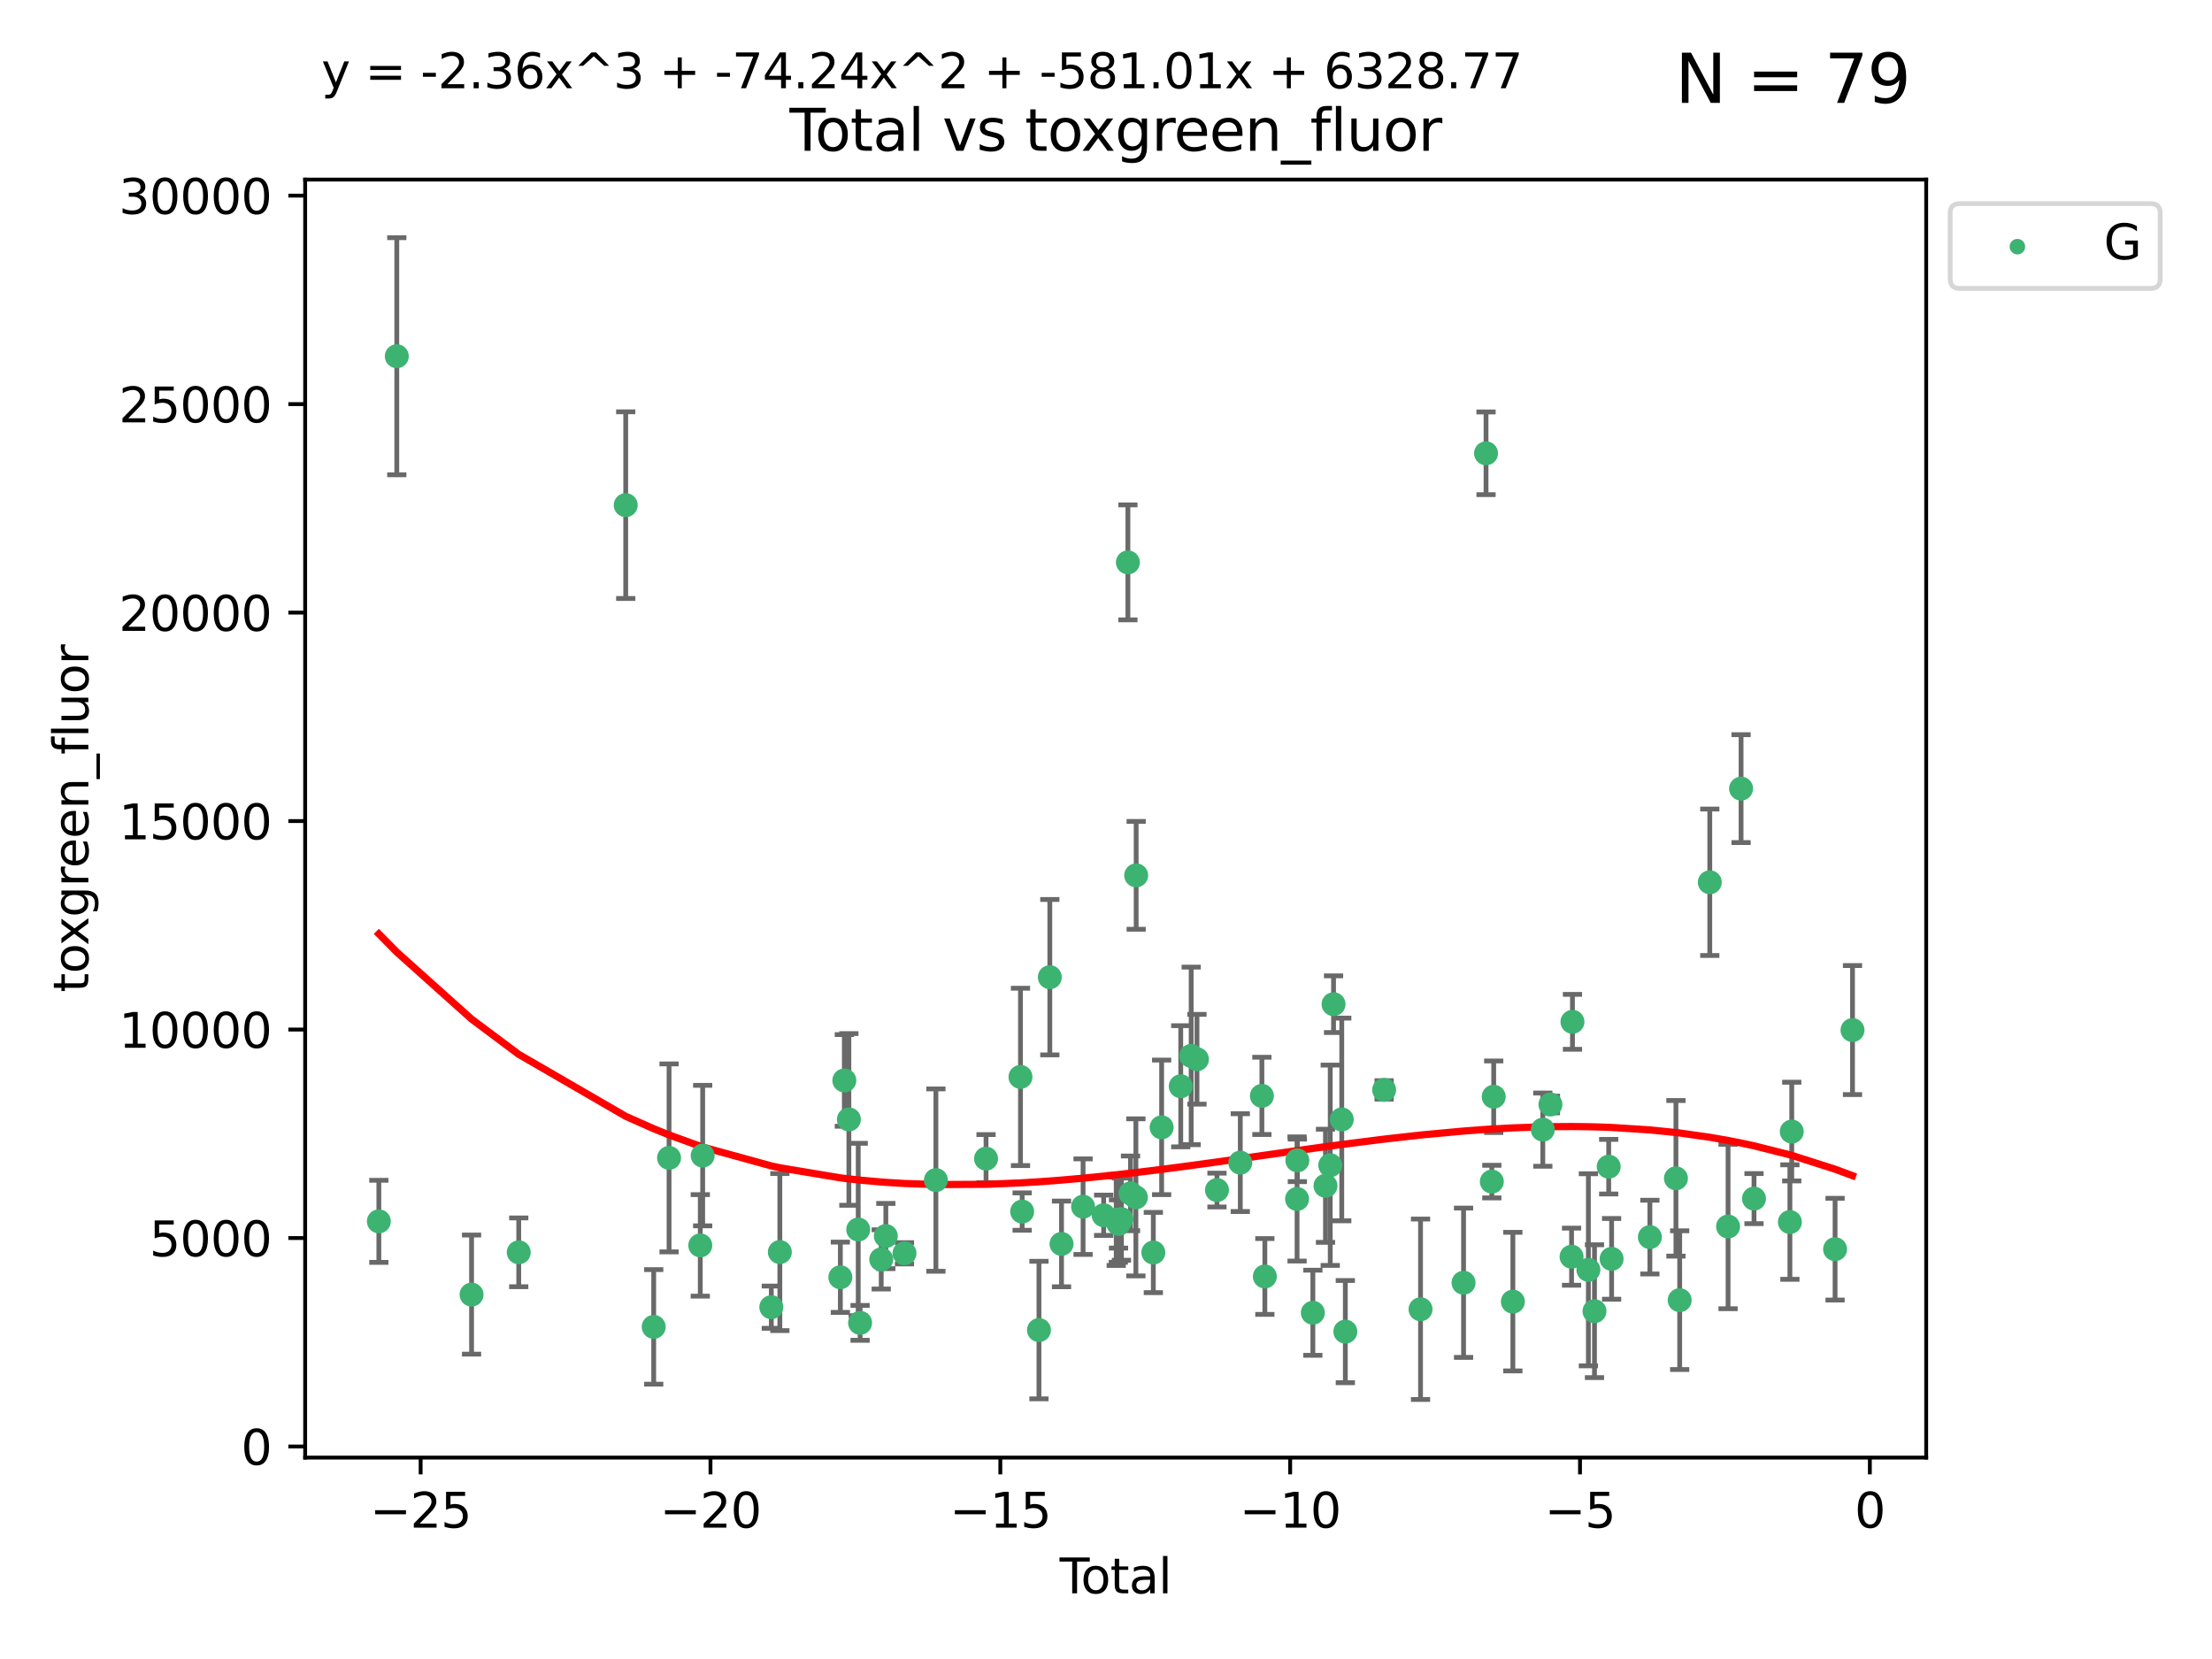<?xml version="1.0" encoding="utf-8" standalone="no"?>
<!DOCTYPE svg PUBLIC "-//W3C//DTD SVG 1.1//EN"
  "http://www.w3.org/Graphics/SVG/1.1/DTD/svg11.dtd">
<svg xmlns:xlink="http://www.w3.org/1999/xlink" width="460.8pt" height="345.6pt" viewBox="0 0 460.8 345.6" xmlns="http://www.w3.org/2000/svg" version="1.1">
 <defs>
  <style type="text/css">*{stroke-linejoin: round; stroke-linecap: butt}</style>
 </defs>
 <g id="figure_1">
  <g id="patch_1">
   <path d="M 0 345.6 
L 460.8 345.6 
L 460.8 0 
L 0 0 
z
" style="fill: #ffffff"/>
  </g>
  <g id="axes_1">
   <g id="patch_2">
    <path d="M 63.571 303.64 
L 401.26 303.64 
L 401.26 37.411 
L 63.571 37.411 
z
" style="fill: #ffffff"/>
   </g>
   <g id="PathCollection_1">
    <defs>
     <path id="m4ca6238b09" d="M 0 1.118 
C 0.297 1.118 0.581 1 0.791 0.791 
C 1 0.581 1.118 0.297 1.118 0 
C 1.118 -0.297 1 -0.581 0.791 -0.791 
C 0.581 -1 0.297 -1.118 0 -1.118 
C -0.297 -1.118 -0.581 -1 -0.791 -0.791 
C -1 -0.581 -1.118 -0.297 -1.118 0 
C -1.118 0.297 -1 0.581 -0.791 0.791 
C -0.581 1 -0.297 1.118 0 1.118 
z
" style="stroke: #3cb371"/>
    </defs>
    <g clip-path="url(#p884b0a2ffd)">
     <use xlink:href="#m4ca6238b09" x="78.921" y="254.428" style="fill: #3cb371; stroke: #3cb371"/>
     <use xlink:href="#m4ca6238b09" x="82.661" y="74.208" style="fill: #3cb371; stroke: #3cb371"/>
     <use xlink:href="#m4ca6238b09" x="98.235" y="269.685" style="fill: #3cb371; stroke: #3cb371"/>
     <use xlink:href="#m4ca6238b09" x="108.063" y="260.881" style="fill: #3cb371; stroke: #3cb371"/>
     <use xlink:href="#m4ca6238b09" x="130.349" y="105.23" style="fill: #3cb371; stroke: #3cb371"/>
     <use xlink:href="#m4ca6238b09" x="136.179" y="276.413" style="fill: #3cb371; stroke: #3cb371"/>
     <use xlink:href="#m4ca6238b09" x="139.376" y="241.21" style="fill: #3cb371; stroke: #3cb371"/>
     <use xlink:href="#m4ca6238b09" x="145.882" y="259.438" style="fill: #3cb371; stroke: #3cb371"/>
     <use xlink:href="#m4ca6238b09" x="146.38" y="240.726" style="fill: #3cb371; stroke: #3cb371"/>
     <use xlink:href="#m4ca6238b09" x="160.678" y="272.308" style="fill: #3cb371; stroke: #3cb371"/>
     <use xlink:href="#m4ca6238b09" x="162.456" y="260.832" style="fill: #3cb371; stroke: #3cb371"/>
     <use xlink:href="#m4ca6238b09" x="175.061" y="266.073" style="fill: #3cb371; stroke: #3cb371"/>
     <use xlink:href="#m4ca6238b09" x="175.891" y="225.076" style="fill: #3cb371; stroke: #3cb371"/>
     <use xlink:href="#m4ca6238b09" x="176.837" y="233.197" style="fill: #3cb371; stroke: #3cb371"/>
     <use xlink:href="#m4ca6238b09" x="178.784" y="256.133" style="fill: #3cb371; stroke: #3cb371"/>
     <use xlink:href="#m4ca6238b09" x="179.174" y="275.578" style="fill: #3cb371; stroke: #3cb371"/>
     <use xlink:href="#m4ca6238b09" x="183.575" y="262.355" style="fill: #3cb371; stroke: #3cb371"/>
     <use xlink:href="#m4ca6238b09" x="184.535" y="257.493" style="fill: #3cb371; stroke: #3cb371"/>
     <use xlink:href="#m4ca6238b09" x="188.419" y="261.085" style="fill: #3cb371; stroke: #3cb371"/>
     <use xlink:href="#m4ca6238b09" x="194.964" y="245.833" style="fill: #3cb371; stroke: #3cb371"/>
     <use xlink:href="#m4ca6238b09" x="205.41" y="241.366" style="fill: #3cb371; stroke: #3cb371"/>
     <use xlink:href="#m4ca6238b09" x="212.587" y="224.338" style="fill: #3cb371; stroke: #3cb371"/>
     <use xlink:href="#m4ca6238b09" x="212.932" y="252.393" style="fill: #3cb371; stroke: #3cb371"/>
     <use xlink:href="#m4ca6238b09" x="216.435" y="277.076" style="fill: #3cb371; stroke: #3cb371"/>
     <use xlink:href="#m4ca6238b09" x="218.697" y="203.567" style="fill: #3cb371; stroke: #3cb371"/>
     <use xlink:href="#m4ca6238b09" x="221.133" y="259.133" style="fill: #3cb371; stroke: #3cb371"/>
     <use xlink:href="#m4ca6238b09" x="225.625" y="251.371" style="fill: #3cb371; stroke: #3cb371"/>
     <use xlink:href="#m4ca6238b09" x="229.912" y="253.158" style="fill: #3cb371; stroke: #3cb371"/>
     <use xlink:href="#m4ca6238b09" x="232.529" y="254.144" style="fill: #3cb371; stroke: #3cb371"/>
     <use xlink:href="#m4ca6238b09" x="232.973" y="254.078" style="fill: #3cb371; stroke: #3cb371"/>
     <use xlink:href="#m4ca6238b09" x="233.009" y="254.976" style="fill: #3cb371; stroke: #3cb371"/>
     <use xlink:href="#m4ca6238b09" x="233.619" y="253.966" style="fill: #3cb371; stroke: #3cb371"/>
     <use xlink:href="#m4ca6238b09" x="234.962" y="117.154" style="fill: #3cb371; stroke: #3cb371"/>
     <use xlink:href="#m4ca6238b09" x="235.505" y="248.597" style="fill: #3cb371; stroke: #3cb371"/>
     <use xlink:href="#m4ca6238b09" x="236.626" y="249.435" style="fill: #3cb371; stroke: #3cb371"/>
     <use xlink:href="#m4ca6238b09" x="236.685" y="182.351" style="fill: #3cb371; stroke: #3cb371"/>
     <use xlink:href="#m4ca6238b09" x="240.26" y="260.922" style="fill: #3cb371; stroke: #3cb371"/>
     <use xlink:href="#m4ca6238b09" x="241.989" y="234.845" style="fill: #3cb371; stroke: #3cb371"/>
     <use xlink:href="#m4ca6238b09" x="245.972" y="226.288" style="fill: #3cb371; stroke: #3cb371"/>
     <use xlink:href="#m4ca6238b09" x="248.143" y="219.956" style="fill: #3cb371; stroke: #3cb371"/>
     <use xlink:href="#m4ca6238b09" x="249.35" y="220.66" style="fill: #3cb371; stroke: #3cb371"/>
     <use xlink:href="#m4ca6238b09" x="253.519" y="247.91" style="fill: #3cb371; stroke: #3cb371"/>
     <use xlink:href="#m4ca6238b09" x="258.375" y="242.198" style="fill: #3cb371; stroke: #3cb371"/>
     <use xlink:href="#m4ca6238b09" x="262.875" y="228.292" style="fill: #3cb371; stroke: #3cb371"/>
     <use xlink:href="#m4ca6238b09" x="263.492" y="265.915" style="fill: #3cb371; stroke: #3cb371"/>
     <use xlink:href="#m4ca6238b09" x="270.202" y="249.77" style="fill: #3cb371; stroke: #3cb371"/>
     <use xlink:href="#m4ca6238b09" x="270.264" y="241.728" style="fill: #3cb371; stroke: #3cb371"/>
     <use xlink:href="#m4ca6238b09" x="273.491" y="273.469" style="fill: #3cb371; stroke: #3cb371"/>
     <use xlink:href="#m4ca6238b09" x="276.124" y="247.02" style="fill: #3cb371; stroke: #3cb371"/>
     <use xlink:href="#m4ca6238b09" x="277.114" y="242.746" style="fill: #3cb371; stroke: #3cb371"/>
     <use xlink:href="#m4ca6238b09" x="277.803" y="209.192" style="fill: #3cb371; stroke: #3cb371"/>
     <use xlink:href="#m4ca6238b09" x="279.514" y="233.201" style="fill: #3cb371; stroke: #3cb371"/>
     <use xlink:href="#m4ca6238b09" x="280.258" y="277.398" style="fill: #3cb371; stroke: #3cb371"/>
     <use xlink:href="#m4ca6238b09" x="288.339" y="227.045" style="fill: #3cb371; stroke: #3cb371"/>
     <use xlink:href="#m4ca6238b09" x="295.925" y="272.743" style="fill: #3cb371; stroke: #3cb371"/>
     <use xlink:href="#m4ca6238b09" x="304.886" y="267.219" style="fill: #3cb371; stroke: #3cb371"/>
     <use xlink:href="#m4ca6238b09" x="309.568" y="94.432" style="fill: #3cb371; stroke: #3cb371"/>
     <use xlink:href="#m4ca6238b09" x="310.774" y="246.148" style="fill: #3cb371; stroke: #3cb371"/>
     <use xlink:href="#m4ca6238b09" x="311.166" y="228.467" style="fill: #3cb371; stroke: #3cb371"/>
     <use xlink:href="#m4ca6238b09" x="315.157" y="271.151" style="fill: #3cb371; stroke: #3cb371"/>
     <use xlink:href="#m4ca6238b09" x="321.394" y="235.325" style="fill: #3cb371; stroke: #3cb371"/>
     <use xlink:href="#m4ca6238b09" x="322.987" y="230.083" style="fill: #3cb371; stroke: #3cb371"/>
     <use xlink:href="#m4ca6238b09" x="327.385" y="261.792" style="fill: #3cb371; stroke: #3cb371"/>
     <use xlink:href="#m4ca6238b09" x="327.573" y="212.862" style="fill: #3cb371; stroke: #3cb371"/>
     <use xlink:href="#m4ca6238b09" x="330.89" y="264.527" style="fill: #3cb371; stroke: #3cb371"/>
     <use xlink:href="#m4ca6238b09" x="332.162" y="273.145" style="fill: #3cb371; stroke: #3cb371"/>
     <use xlink:href="#m4ca6238b09" x="335.122" y="243.04" style="fill: #3cb371; stroke: #3cb371"/>
     <use xlink:href="#m4ca6238b09" x="335.728" y="262.246" style="fill: #3cb371; stroke: #3cb371"/>
     <use xlink:href="#m4ca6238b09" x="343.7" y="257.711" style="fill: #3cb371; stroke: #3cb371"/>
     <use xlink:href="#m4ca6238b09" x="349.129" y="245.466" style="fill: #3cb371; stroke: #3cb371"/>
     <use xlink:href="#m4ca6238b09" x="349.91" y="270.848" style="fill: #3cb371; stroke: #3cb371"/>
     <use xlink:href="#m4ca6238b09" x="356.18" y="183.792" style="fill: #3cb371; stroke: #3cb371"/>
     <use xlink:href="#m4ca6238b09" x="359.988" y="255.503" style="fill: #3cb371; stroke: #3cb371"/>
     <use xlink:href="#m4ca6238b09" x="362.697" y="164.284" style="fill: #3cb371; stroke: #3cb371"/>
     <use xlink:href="#m4ca6238b09" x="365.392" y="249.691" style="fill: #3cb371; stroke: #3cb371"/>
     <use xlink:href="#m4ca6238b09" x="372.869" y="254.577" style="fill: #3cb371; stroke: #3cb371"/>
     <use xlink:href="#m4ca6238b09" x="373.256" y="235.728" style="fill: #3cb371; stroke: #3cb371"/>
     <use xlink:href="#m4ca6238b09" x="382.28" y="260.221" style="fill: #3cb371; stroke: #3cb371"/>
     <use xlink:href="#m4ca6238b09" x="385.911" y="214.584" style="fill: #3cb371; stroke: #3cb371"/>
    </g>
   </g>
   <g id="matplotlib.axis_1">
    <g id="xtick_1">
     <g id="line2d_1">
      <defs>
       <path id="mfcebcf4234" d="M 0 0 
L 0 3.5 
" style="stroke: #000000; stroke-width: 0.8"/>
      </defs>
      <g>
       <use xlink:href="#mfcebcf4234" x="87.627" y="303.64" style="stroke: #000000; stroke-width: 0.8"/>
      </g>
     </g>
     <g id="text_1">
      <!-- −25 -->
      <g transform="translate(77.075 318.238)scale(0.1 -0.1)">
       <defs>
        <path id="DejaVuSans-2212" d="M 678 2272 
L 4684 2272 
L 4684 1741 
L 678 1741 
L 678 2272 
z
" transform="scale(0.016)"/>
        <path id="DejaVuSans-32" d="M 1228 531 
L 3431 531 
L 3431 0 
L 469 0 
L 469 531 
Q 828 903 1448 1529 
Q 2069 2156 2228 2338 
Q 2531 2678 2651 2914 
Q 2772 3150 2772 3378 
Q 2772 3750 2511 3984 
Q 2250 4219 1831 4219 
Q 1534 4219 1204 4116 
Q 875 4013 500 3803 
L 500 4441 
Q 881 4594 1212 4672 
Q 1544 4750 1819 4750 
Q 2544 4750 2975 4387 
Q 3406 4025 3406 3419 
Q 3406 3131 3298 2873 
Q 3191 2616 2906 2266 
Q 2828 2175 2409 1742 
Q 1991 1309 1228 531 
z
" transform="scale(0.016)"/>
        <path id="DejaVuSans-35" d="M 691 4666 
L 3169 4666 
L 3169 4134 
L 1269 4134 
L 1269 2991 
Q 1406 3038 1543 3061 
Q 1681 3084 1819 3084 
Q 2600 3084 3056 2656 
Q 3513 2228 3513 1497 
Q 3513 744 3044 326 
Q 2575 -91 1722 -91 
Q 1428 -91 1123 -41 
Q 819 9 494 109 
L 494 744 
Q 775 591 1075 516 
Q 1375 441 1709 441 
Q 2250 441 2565 725 
Q 2881 1009 2881 1497 
Q 2881 1984 2565 2268 
Q 2250 2553 1709 2553 
Q 1456 2553 1204 2497 
Q 953 2441 691 2322 
L 691 4666 
z
" transform="scale(0.016)"/>
       </defs>
       <use xlink:href="#DejaVuSans-2212"/>
       <use xlink:href="#DejaVuSans-32" x="83.789"/>
       <use xlink:href="#DejaVuSans-35" x="147.412"/>
      </g>
     </g>
    </g>
    <g id="xtick_2">
     <g id="line2d_2">
      <g>
       <use xlink:href="#mfcebcf4234" x="148.006" y="303.64" style="stroke: #000000; stroke-width: 0.8"/>
      </g>
     </g>
     <g id="text_2">
      <!-- −20 -->
      <g transform="translate(137.454 318.238)scale(0.1 -0.1)">
       <defs>
        <path id="DejaVuSans-30" d="M 2034 4250 
Q 1547 4250 1301 3770 
Q 1056 3291 1056 2328 
Q 1056 1369 1301 889 
Q 1547 409 2034 409 
Q 2525 409 2770 889 
Q 3016 1369 3016 2328 
Q 3016 3291 2770 3770 
Q 2525 4250 2034 4250 
z
M 2034 4750 
Q 2819 4750 3233 4129 
Q 3647 3509 3647 2328 
Q 3647 1150 3233 529 
Q 2819 -91 2034 -91 
Q 1250 -91 836 529 
Q 422 1150 422 2328 
Q 422 3509 836 4129 
Q 1250 4750 2034 4750 
z
" transform="scale(0.016)"/>
       </defs>
       <use xlink:href="#DejaVuSans-2212"/>
       <use xlink:href="#DejaVuSans-32" x="83.789"/>
       <use xlink:href="#DejaVuSans-30" x="147.412"/>
      </g>
     </g>
    </g>
    <g id="xtick_3">
     <g id="line2d_3">
      <g>
       <use xlink:href="#mfcebcf4234" x="208.386" y="303.64" style="stroke: #000000; stroke-width: 0.8"/>
      </g>
     </g>
     <g id="text_3">
      <!-- −15 -->
      <g transform="translate(197.833 318.238)scale(0.1 -0.1)">
       <defs>
        <path id="DejaVuSans-31" d="M 794 531 
L 1825 531 
L 1825 4091 
L 703 3866 
L 703 4441 
L 1819 4666 
L 2450 4666 
L 2450 531 
L 3481 531 
L 3481 0 
L 794 0 
L 794 531 
z
" transform="scale(0.016)"/>
       </defs>
       <use xlink:href="#DejaVuSans-2212"/>
       <use xlink:href="#DejaVuSans-31" x="83.789"/>
       <use xlink:href="#DejaVuSans-35" x="147.412"/>
      </g>
     </g>
    </g>
    <g id="xtick_4">
     <g id="line2d_4">
      <g>
       <use xlink:href="#mfcebcf4234" x="268.765" y="303.64" style="stroke: #000000; stroke-width: 0.8"/>
      </g>
     </g>
     <g id="text_4">
      <!-- −10 -->
      <g transform="translate(258.212 318.238)scale(0.1 -0.1)">
       <use xlink:href="#DejaVuSans-2212"/>
       <use xlink:href="#DejaVuSans-31" x="83.789"/>
       <use xlink:href="#DejaVuSans-30" x="147.412"/>
      </g>
     </g>
    </g>
    <g id="xtick_5">
     <g id="line2d_5">
      <g>
       <use xlink:href="#mfcebcf4234" x="329.144" y="303.64" style="stroke: #000000; stroke-width: 0.8"/>
      </g>
     </g>
     <g id="text_5">
      <!-- −5 -->
      <g transform="translate(321.773 318.238)scale(0.1 -0.1)">
       <use xlink:href="#DejaVuSans-2212"/>
       <use xlink:href="#DejaVuSans-35" x="83.789"/>
      </g>
     </g>
    </g>
    <g id="xtick_6">
     <g id="line2d_6">
      <g>
       <use xlink:href="#mfcebcf4234" x="389.523" y="303.64" style="stroke: #000000; stroke-width: 0.8"/>
      </g>
     </g>
     <g id="text_6">
      <!-- 0 -->
      <g transform="translate(386.342 318.238)scale(0.1 -0.1)">
       <use xlink:href="#DejaVuSans-30"/>
      </g>
     </g>
    </g>
    <g id="text_7">
     <!-- Total -->
     <g transform="translate(220.739 331.917)scale(0.1 -0.1)">
      <defs>
       <path id="DejaVuSans-54" d="M -19 4666 
L 3928 4666 
L 3928 4134 
L 2272 4134 
L 2272 0 
L 1638 0 
L 1638 4134 
L -19 4134 
L -19 4666 
z
" transform="scale(0.016)"/>
       <path id="DejaVuSans-6f" d="M 1959 3097 
Q 1497 3097 1228 2736 
Q 959 2375 959 1747 
Q 959 1119 1226 758 
Q 1494 397 1959 397 
Q 2419 397 2687 759 
Q 2956 1122 2956 1747 
Q 2956 2369 2687 2733 
Q 2419 3097 1959 3097 
z
M 1959 3584 
Q 2709 3584 3137 3096 
Q 3566 2609 3566 1747 
Q 3566 888 3137 398 
Q 2709 -91 1959 -91 
Q 1206 -91 779 398 
Q 353 888 353 1747 
Q 353 2609 779 3096 
Q 1206 3584 1959 3584 
z
" transform="scale(0.016)"/>
       <path id="DejaVuSans-74" d="M 1172 4494 
L 1172 3500 
L 2356 3500 
L 2356 3053 
L 1172 3053 
L 1172 1153 
Q 1172 725 1289 603 
Q 1406 481 1766 481 
L 2356 481 
L 2356 0 
L 1766 0 
Q 1100 0 847 248 
Q 594 497 594 1153 
L 594 3053 
L 172 3053 
L 172 3500 
L 594 3500 
L 594 4494 
L 1172 4494 
z
" transform="scale(0.016)"/>
       <path id="DejaVuSans-61" d="M 2194 1759 
Q 1497 1759 1228 1600 
Q 959 1441 959 1056 
Q 959 750 1161 570 
Q 1363 391 1709 391 
Q 2188 391 2477 730 
Q 2766 1069 2766 1631 
L 2766 1759 
L 2194 1759 
z
M 3341 1997 
L 3341 0 
L 2766 0 
L 2766 531 
Q 2569 213 2275 61 
Q 1981 -91 1556 -91 
Q 1019 -91 701 211 
Q 384 513 384 1019 
Q 384 1609 779 1909 
Q 1175 2209 1959 2209 
L 2766 2209 
L 2766 2266 
Q 2766 2663 2505 2880 
Q 2244 3097 1772 3097 
Q 1472 3097 1187 3025 
Q 903 2953 641 2809 
L 641 3341 
Q 956 3463 1253 3523 
Q 1550 3584 1831 3584 
Q 2591 3584 2966 3190 
Q 3341 2797 3341 1997 
z
" transform="scale(0.016)"/>
       <path id="DejaVuSans-6c" d="M 603 4863 
L 1178 4863 
L 1178 0 
L 603 0 
L 603 4863 
z
" transform="scale(0.016)"/>
      </defs>
      <use xlink:href="#DejaVuSans-54"/>
      <use xlink:href="#DejaVuSans-6f" x="44.084"/>
      <use xlink:href="#DejaVuSans-74" x="105.266"/>
      <use xlink:href="#DejaVuSans-61" x="144.475"/>
      <use xlink:href="#DejaVuSans-6c" x="205.754"/>
     </g>
    </g>
   </g>
   <g id="matplotlib.axis_2">
    <g id="ytick_1">
     <g id="line2d_7">
      <defs>
       <path id="m75059d7441" d="M 0 0 
L -3.5 0 
" style="stroke: #000000; stroke-width: 0.8"/>
      </defs>
      <g>
       <use xlink:href="#m75059d7441" x="63.571" y="301.335" style="stroke: #000000; stroke-width: 0.8"/>
      </g>
     </g>
     <g id="text_8">
      <!-- 0 -->
      <g transform="translate(50.209 305.134)scale(0.1 -0.1)">
       <use xlink:href="#DejaVuSans-30"/>
      </g>
     </g>
    </g>
    <g id="ytick_2">
     <g id="line2d_8">
      <g>
       <use xlink:href="#m75059d7441" x="63.571" y="257.905" style="stroke: #000000; stroke-width: 0.8"/>
      </g>
     </g>
     <g id="text_9">
      <!-- 5000 -->
      <g transform="translate(31.121 261.704)scale(0.1 -0.1)">
       <use xlink:href="#DejaVuSans-35"/>
       <use xlink:href="#DejaVuSans-30" x="63.623"/>
       <use xlink:href="#DejaVuSans-30" x="127.246"/>
       <use xlink:href="#DejaVuSans-30" x="190.869"/>
      </g>
     </g>
    </g>
    <g id="ytick_3">
     <g id="line2d_9">
      <g>
       <use xlink:href="#m75059d7441" x="63.571" y="214.475" style="stroke: #000000; stroke-width: 0.8"/>
      </g>
     </g>
     <g id="text_10">
      <!-- 10000 -->
      <g transform="translate(24.759 218.275)scale(0.1 -0.1)">
       <use xlink:href="#DejaVuSans-31"/>
       <use xlink:href="#DejaVuSans-30" x="63.623"/>
       <use xlink:href="#DejaVuSans-30" x="127.246"/>
       <use xlink:href="#DejaVuSans-30" x="190.869"/>
       <use xlink:href="#DejaVuSans-30" x="254.492"/>
      </g>
     </g>
    </g>
    <g id="ytick_4">
     <g id="line2d_10">
      <g>
       <use xlink:href="#m75059d7441" x="63.571" y="171.046" style="stroke: #000000; stroke-width: 0.8"/>
      </g>
     </g>
     <g id="text_11">
      <!-- 15000 -->
      <g transform="translate(24.759 174.845)scale(0.1 -0.1)">
       <use xlink:href="#DejaVuSans-31"/>
       <use xlink:href="#DejaVuSans-35" x="63.623"/>
       <use xlink:href="#DejaVuSans-30" x="127.246"/>
       <use xlink:href="#DejaVuSans-30" x="190.869"/>
       <use xlink:href="#DejaVuSans-30" x="254.492"/>
      </g>
     </g>
    </g>
    <g id="ytick_5">
     <g id="line2d_11">
      <g>
       <use xlink:href="#m75059d7441" x="63.571" y="127.616" style="stroke: #000000; stroke-width: 0.8"/>
      </g>
     </g>
     <g id="text_12">
      <!-- 20000 -->
      <g transform="translate(24.759 131.415)scale(0.1 -0.1)">
       <use xlink:href="#DejaVuSans-32"/>
       <use xlink:href="#DejaVuSans-30" x="63.623"/>
       <use xlink:href="#DejaVuSans-30" x="127.246"/>
       <use xlink:href="#DejaVuSans-30" x="190.869"/>
       <use xlink:href="#DejaVuSans-30" x="254.492"/>
      </g>
     </g>
    </g>
    <g id="ytick_6">
     <g id="line2d_12">
      <g>
       <use xlink:href="#m75059d7441" x="63.571" y="84.186" style="stroke: #000000; stroke-width: 0.8"/>
      </g>
     </g>
     <g id="text_13">
      <!-- 25000 -->
      <g transform="translate(24.759 87.985)scale(0.1 -0.1)">
       <use xlink:href="#DejaVuSans-32"/>
       <use xlink:href="#DejaVuSans-35" x="63.623"/>
       <use xlink:href="#DejaVuSans-30" x="127.246"/>
       <use xlink:href="#DejaVuSans-30" x="190.869"/>
       <use xlink:href="#DejaVuSans-30" x="254.492"/>
      </g>
     </g>
    </g>
    <g id="ytick_7">
     <g id="line2d_13">
      <g>
       <use xlink:href="#m75059d7441" x="63.571" y="40.757" style="stroke: #000000; stroke-width: 0.8"/>
      </g>
     </g>
     <g id="text_14">
      <!-- 30000 -->
      <g transform="translate(24.759 44.556)scale(0.1 -0.1)">
       <defs>
        <path id="DejaVuSans-33" d="M 2597 2516 
Q 3050 2419 3304 2112 
Q 3559 1806 3559 1356 
Q 3559 666 3084 287 
Q 2609 -91 1734 -91 
Q 1441 -91 1130 -33 
Q 819 25 488 141 
L 488 750 
Q 750 597 1062 519 
Q 1375 441 1716 441 
Q 2309 441 2620 675 
Q 2931 909 2931 1356 
Q 2931 1769 2642 2001 
Q 2353 2234 1838 2234 
L 1294 2234 
L 1294 2753 
L 1863 2753 
Q 2328 2753 2575 2939 
Q 2822 3125 2822 3475 
Q 2822 3834 2567 4026 
Q 2313 4219 1838 4219 
Q 1578 4219 1281 4162 
Q 984 4106 628 3988 
L 628 4550 
Q 988 4650 1302 4700 
Q 1616 4750 1894 4750 
Q 2613 4750 3031 4423 
Q 3450 4097 3450 3541 
Q 3450 3153 3228 2886 
Q 3006 2619 2597 2516 
z
" transform="scale(0.016)"/>
       </defs>
       <use xlink:href="#DejaVuSans-33"/>
       <use xlink:href="#DejaVuSans-30" x="63.623"/>
       <use xlink:href="#DejaVuSans-30" x="127.246"/>
       <use xlink:href="#DejaVuSans-30" x="190.869"/>
       <use xlink:href="#DejaVuSans-30" x="254.492"/>
      </g>
     </g>
    </g>
    <g id="text_15">
     <!-- toxgreen_fluor -->
     <g transform="translate(18.401 206.72)rotate(-90)scale(0.1 -0.1)">
      <defs>
       <path id="DejaVuSans-78" d="M 3513 3500 
L 2247 1797 
L 3578 0 
L 2900 0 
L 1881 1375 
L 863 0 
L 184 0 
L 1544 1831 
L 300 3500 
L 978 3500 
L 1906 2253 
L 2834 3500 
L 3513 3500 
z
" transform="scale(0.016)"/>
       <path id="DejaVuSans-67" d="M 2906 1791 
Q 2906 2416 2648 2759 
Q 2391 3103 1925 3103 
Q 1463 3103 1205 2759 
Q 947 2416 947 1791 
Q 947 1169 1205 825 
Q 1463 481 1925 481 
Q 2391 481 2648 825 
Q 2906 1169 2906 1791 
z
M 3481 434 
Q 3481 -459 3084 -895 
Q 2688 -1331 1869 -1331 
Q 1566 -1331 1297 -1286 
Q 1028 -1241 775 -1147 
L 775 -588 
Q 1028 -725 1275 -790 
Q 1522 -856 1778 -856 
Q 2344 -856 2625 -561 
Q 2906 -266 2906 331 
L 2906 616 
Q 2728 306 2450 153 
Q 2172 0 1784 0 
Q 1141 0 747 490 
Q 353 981 353 1791 
Q 353 2603 747 3093 
Q 1141 3584 1784 3584 
Q 2172 3584 2450 3431 
Q 2728 3278 2906 2969 
L 2906 3500 
L 3481 3500 
L 3481 434 
z
" transform="scale(0.016)"/>
       <path id="DejaVuSans-72" d="M 2631 2963 
Q 2534 3019 2420 3045 
Q 2306 3072 2169 3072 
Q 1681 3072 1420 2755 
Q 1159 2438 1159 1844 
L 1159 0 
L 581 0 
L 581 3500 
L 1159 3500 
L 1159 2956 
Q 1341 3275 1631 3429 
Q 1922 3584 2338 3584 
Q 2397 3584 2469 3576 
Q 2541 3569 2628 3553 
L 2631 2963 
z
" transform="scale(0.016)"/>
       <path id="DejaVuSans-65" d="M 3597 1894 
L 3597 1613 
L 953 1613 
Q 991 1019 1311 708 
Q 1631 397 2203 397 
Q 2534 397 2845 478 
Q 3156 559 3463 722 
L 3463 178 
Q 3153 47 2828 -22 
Q 2503 -91 2169 -91 
Q 1331 -91 842 396 
Q 353 884 353 1716 
Q 353 2575 817 3079 
Q 1281 3584 2069 3584 
Q 2775 3584 3186 3129 
Q 3597 2675 3597 1894 
z
M 3022 2063 
Q 3016 2534 2758 2815 
Q 2500 3097 2075 3097 
Q 1594 3097 1305 2825 
Q 1016 2553 972 2059 
L 3022 2063 
z
" transform="scale(0.016)"/>
       <path id="DejaVuSans-6e" d="M 3513 2113 
L 3513 0 
L 2938 0 
L 2938 2094 
Q 2938 2591 2744 2837 
Q 2550 3084 2163 3084 
Q 1697 3084 1428 2787 
Q 1159 2491 1159 1978 
L 1159 0 
L 581 0 
L 581 3500 
L 1159 3500 
L 1159 2956 
Q 1366 3272 1645 3428 
Q 1925 3584 2291 3584 
Q 2894 3584 3203 3211 
Q 3513 2838 3513 2113 
z
" transform="scale(0.016)"/>
       <path id="DejaVuSans-5f" d="M 3263 -1063 
L 3263 -1509 
L -63 -1509 
L -63 -1063 
L 3263 -1063 
z
" transform="scale(0.016)"/>
       <path id="DejaVuSans-66" d="M 2375 4863 
L 2375 4384 
L 1825 4384 
Q 1516 4384 1395 4259 
Q 1275 4134 1275 3809 
L 1275 3500 
L 2222 3500 
L 2222 3053 
L 1275 3053 
L 1275 0 
L 697 0 
L 697 3053 
L 147 3053 
L 147 3500 
L 697 3500 
L 697 3744 
Q 697 4328 969 4595 
Q 1241 4863 1831 4863 
L 2375 4863 
z
" transform="scale(0.016)"/>
       <path id="DejaVuSans-75" d="M 544 1381 
L 544 3500 
L 1119 3500 
L 1119 1403 
Q 1119 906 1312 657 
Q 1506 409 1894 409 
Q 2359 409 2629 706 
Q 2900 1003 2900 1516 
L 2900 3500 
L 3475 3500 
L 3475 0 
L 2900 0 
L 2900 538 
Q 2691 219 2414 64 
Q 2138 -91 1772 -91 
Q 1169 -91 856 284 
Q 544 659 544 1381 
z
M 1991 3584 
L 1991 3584 
z
" transform="scale(0.016)"/>
      </defs>
      <use xlink:href="#DejaVuSans-74"/>
      <use xlink:href="#DejaVuSans-6f" x="39.209"/>
      <use xlink:href="#DejaVuSans-78" x="97.266"/>
      <use xlink:href="#DejaVuSans-67" x="156.445"/>
      <use xlink:href="#DejaVuSans-72" x="219.922"/>
      <use xlink:href="#DejaVuSans-65" x="258.785"/>
      <use xlink:href="#DejaVuSans-65" x="320.309"/>
      <use xlink:href="#DejaVuSans-6e" x="381.832"/>
      <use xlink:href="#DejaVuSans-5f" x="445.211"/>
      <use xlink:href="#DejaVuSans-66" x="495.211"/>
      <use xlink:href="#DejaVuSans-6c" x="530.416"/>
      <use xlink:href="#DejaVuSans-75" x="558.199"/>
      <use xlink:href="#DejaVuSans-6f" x="621.578"/>
      <use xlink:href="#DejaVuSans-72" x="682.76"/>
     </g>
    </g>
   </g>
   <g id="LineCollection_1">
    <path d="M 78.921 262.976 
L 78.921 245.881 
" clip-path="url(#p884b0a2ffd)" style="fill: none; stroke: #696969"/>
    <path d="M 82.661 98.904 
L 82.661 49.513 
" clip-path="url(#p884b0a2ffd)" style="fill: none; stroke: #696969"/>
    <path d="M 98.235 282.089 
L 98.235 257.281 
" clip-path="url(#p884b0a2ffd)" style="fill: none; stroke: #696969"/>
    <path d="M 108.063 268.045 
L 108.063 253.718 
" clip-path="url(#p884b0a2ffd)" style="fill: none; stroke: #696969"/>
    <path d="M 130.349 124.674 
L 130.349 85.787 
" clip-path="url(#p884b0a2ffd)" style="fill: none; stroke: #696969"/>
    <path d="M 136.179 288.346 
L 136.179 264.481 
" clip-path="url(#p884b0a2ffd)" style="fill: none; stroke: #696969"/>
    <path d="M 139.376 260.79 
L 139.376 221.629 
" clip-path="url(#p884b0a2ffd)" style="fill: none; stroke: #696969"/>
    <path d="M 145.882 270.01 
L 145.882 248.866 
" clip-path="url(#p884b0a2ffd)" style="fill: none; stroke: #696969"/>
    <path d="M 146.38 255.362 
L 146.38 226.09 
" clip-path="url(#p884b0a2ffd)" style="fill: none; stroke: #696969"/>
    <path d="M 160.678 276.709 
L 160.678 267.907 
" clip-path="url(#p884b0a2ffd)" style="fill: none; stroke: #696969"/>
    <path d="M 162.456 277.187 
L 162.456 244.476 
" clip-path="url(#p884b0a2ffd)" style="fill: none; stroke: #696969"/>
    <path d="M 175.061 273.395 
L 175.061 258.752 
" clip-path="url(#p884b0a2ffd)" style="fill: none; stroke: #696969"/>
    <path d="M 175.891 234.625 
L 175.891 215.527 
" clip-path="url(#p884b0a2ffd)" style="fill: none; stroke: #696969"/>
    <path d="M 176.837 251.079 
L 176.837 215.315 
" clip-path="url(#p884b0a2ffd)" style="fill: none; stroke: #696969"/>
    <path d="M 178.784 274.091 
L 178.784 238.175 
" clip-path="url(#p884b0a2ffd)" style="fill: none; stroke: #696969"/>
    <path d="M 179.174 279.209 
L 179.174 271.947 
" clip-path="url(#p884b0a2ffd)" style="fill: none; stroke: #696969"/>
    <path d="M 183.575 268.526 
L 183.575 256.183 
" clip-path="url(#p884b0a2ffd)" style="fill: none; stroke: #696969"/>
    <path d="M 184.535 264.286 
L 184.535 250.699 
" clip-path="url(#p884b0a2ffd)" style="fill: none; stroke: #696969"/>
    <path d="M 188.419 263.302 
L 188.419 258.868 
" clip-path="url(#p884b0a2ffd)" style="fill: none; stroke: #696969"/>
    <path d="M 194.964 264.821 
L 194.964 226.845 
" clip-path="url(#p884b0a2ffd)" style="fill: none; stroke: #696969"/>
    <path d="M 205.41 246.382 
L 205.41 236.35 
" clip-path="url(#p884b0a2ffd)" style="fill: none; stroke: #696969"/>
    <path d="M 212.587 242.813 
L 212.587 205.864 
" clip-path="url(#p884b0a2ffd)" style="fill: none; stroke: #696969"/>
    <path d="M 212.932 256.286 
L 212.932 248.5 
" clip-path="url(#p884b0a2ffd)" style="fill: none; stroke: #696969"/>
    <path d="M 216.435 291.404 
L 216.435 262.747 
" clip-path="url(#p884b0a2ffd)" style="fill: none; stroke: #696969"/>
    <path d="M 218.697 219.755 
L 218.697 187.379 
" clip-path="url(#p884b0a2ffd)" style="fill: none; stroke: #696969"/>
    <path d="M 221.133 268.058 
L 221.133 250.208 
" clip-path="url(#p884b0a2ffd)" style="fill: none; stroke: #696969"/>
    <path d="M 225.625 261.325 
L 225.625 241.418 
" clip-path="url(#p884b0a2ffd)" style="fill: none; stroke: #696969"/>
    <path d="M 229.912 257.359 
L 229.912 248.958 
" clip-path="url(#p884b0a2ffd)" style="fill: none; stroke: #696969"/>
    <path d="M 232.529 263.613 
L 232.529 244.675 
" clip-path="url(#p884b0a2ffd)" style="fill: none; stroke: #696969"/>
    <path d="M 232.973 262.958 
L 232.973 245.199 
" clip-path="url(#p884b0a2ffd)" style="fill: none; stroke: #696969"/>
    <path d="M 233.009 260.001 
L 233.009 249.951 
" clip-path="url(#p884b0a2ffd)" style="fill: none; stroke: #696969"/>
    <path d="M 233.619 262.529 
L 233.619 245.404 
" clip-path="url(#p884b0a2ffd)" style="fill: none; stroke: #696969"/>
    <path d="M 234.962 129.126 
L 234.962 105.182 
" clip-path="url(#p884b0a2ffd)" style="fill: none; stroke: #696969"/>
    <path d="M 235.505 256.377 
L 235.505 240.818 
" clip-path="url(#p884b0a2ffd)" style="fill: none; stroke: #696969"/>
    <path d="M 236.626 265.798 
L 236.626 233.072 
" clip-path="url(#p884b0a2ffd)" style="fill: none; stroke: #696969"/>
    <path d="M 236.685 193.583 
L 236.685 171.119 
" clip-path="url(#p884b0a2ffd)" style="fill: none; stroke: #696969"/>
    <path d="M 240.26 269.281 
L 240.26 252.563 
" clip-path="url(#p884b0a2ffd)" style="fill: none; stroke: #696969"/>
    <path d="M 241.989 248.859 
L 241.989 220.831 
" clip-path="url(#p884b0a2ffd)" style="fill: none; stroke: #696969"/>
    <path d="M 245.972 238.906 
L 245.972 213.67 
" clip-path="url(#p884b0a2ffd)" style="fill: none; stroke: #696969"/>
    <path d="M 248.143 238.448 
L 248.143 201.464 
" clip-path="url(#p884b0a2ffd)" style="fill: none; stroke: #696969"/>
    <path d="M 249.35 230.012 
L 249.35 211.309 
" clip-path="url(#p884b0a2ffd)" style="fill: none; stroke: #696969"/>
    <path d="M 253.519 251.435 
L 253.519 244.386 
" clip-path="url(#p884b0a2ffd)" style="fill: none; stroke: #696969"/>
    <path d="M 258.375 252.385 
L 258.375 232.01 
" clip-path="url(#p884b0a2ffd)" style="fill: none; stroke: #696969"/>
    <path d="M 262.875 236.336 
L 262.875 220.248 
" clip-path="url(#p884b0a2ffd)" style="fill: none; stroke: #696969"/>
    <path d="M 263.492 273.809 
L 263.492 258.021 
" clip-path="url(#p884b0a2ffd)" style="fill: none; stroke: #696969"/>
    <path d="M 270.202 262.702 
L 270.202 236.837 
" clip-path="url(#p884b0a2ffd)" style="fill: none; stroke: #696969"/>
    <path d="M 270.264 246.154 
L 270.264 237.302 
" clip-path="url(#p884b0a2ffd)" style="fill: none; stroke: #696969"/>
    <path d="M 273.491 282.334 
L 273.491 264.605 
" clip-path="url(#p884b0a2ffd)" style="fill: none; stroke: #696969"/>
    <path d="M 276.124 258.805 
L 276.124 235.236 
" clip-path="url(#p884b0a2ffd)" style="fill: none; stroke: #696969"/>
    <path d="M 277.114 263.611 
L 277.114 221.882 
" clip-path="url(#p884b0a2ffd)" style="fill: none; stroke: #696969"/>
    <path d="M 277.803 215.095 
L 277.803 203.288 
" clip-path="url(#p884b0a2ffd)" style="fill: none; stroke: #696969"/>
    <path d="M 279.514 254.312 
L 279.514 212.089 
" clip-path="url(#p884b0a2ffd)" style="fill: none; stroke: #696969"/>
    <path d="M 280.258 288.044 
L 280.258 266.751 
" clip-path="url(#p884b0a2ffd)" style="fill: none; stroke: #696969"/>
    <path d="M 288.339 228.967 
L 288.339 225.123 
" clip-path="url(#p884b0a2ffd)" style="fill: none; stroke: #696969"/>
    <path d="M 295.925 291.539 
L 295.925 253.947 
" clip-path="url(#p884b0a2ffd)" style="fill: none; stroke: #696969"/>
    <path d="M 304.886 282.773 
L 304.886 251.666 
" clip-path="url(#p884b0a2ffd)" style="fill: none; stroke: #696969"/>
    <path d="M 309.568 103.045 
L 309.568 85.818 
" clip-path="url(#p884b0a2ffd)" style="fill: none; stroke: #696969"/>
    <path d="M 310.774 249.544 
L 310.774 242.751 
" clip-path="url(#p884b0a2ffd)" style="fill: none; stroke: #696969"/>
    <path d="M 311.166 235.916 
L 311.166 221.019 
" clip-path="url(#p884b0a2ffd)" style="fill: none; stroke: #696969"/>
    <path d="M 315.157 285.586 
L 315.157 256.716 
" clip-path="url(#p884b0a2ffd)" style="fill: none; stroke: #696969"/>
    <path d="M 321.394 242.952 
L 321.394 227.697 
" clip-path="url(#p884b0a2ffd)" style="fill: none; stroke: #696969"/>
    <path d="M 322.987 231.824 
L 322.987 228.342 
" clip-path="url(#p884b0a2ffd)" style="fill: none; stroke: #696969"/>
    <path d="M 327.385 267.739 
L 327.385 255.845 
" clip-path="url(#p884b0a2ffd)" style="fill: none; stroke: #696969"/>
    <path d="M 327.573 218.582 
L 327.573 207.142 
" clip-path="url(#p884b0a2ffd)" style="fill: none; stroke: #696969"/>
    <path d="M 330.89 284.538 
L 330.89 244.516 
" clip-path="url(#p884b0a2ffd)" style="fill: none; stroke: #696969"/>
    <path d="M 332.162 286.978 
L 332.162 259.311 
" clip-path="url(#p884b0a2ffd)" style="fill: none; stroke: #696969"/>
    <path d="M 335.122 248.728 
L 335.122 237.353 
" clip-path="url(#p884b0a2ffd)" style="fill: none; stroke: #696969"/>
    <path d="M 335.728 270.657 
L 335.728 253.834 
" clip-path="url(#p884b0a2ffd)" style="fill: none; stroke: #696969"/>
    <path d="M 343.7 265.392 
L 343.7 250.03 
" clip-path="url(#p884b0a2ffd)" style="fill: none; stroke: #696969"/>
    <path d="M 349.129 261.673 
L 349.129 229.259 
" clip-path="url(#p884b0a2ffd)" style="fill: none; stroke: #696969"/>
    <path d="M 349.91 285.299 
L 349.91 256.398 
" clip-path="url(#p884b0a2ffd)" style="fill: none; stroke: #696969"/>
    <path d="M 356.18 199.045 
L 356.18 168.54 
" clip-path="url(#p884b0a2ffd)" style="fill: none; stroke: #696969"/>
    <path d="M 359.988 272.624 
L 359.988 238.382 
" clip-path="url(#p884b0a2ffd)" style="fill: none; stroke: #696969"/>
    <path d="M 362.697 175.52 
L 362.697 153.047 
" clip-path="url(#p884b0a2ffd)" style="fill: none; stroke: #696969"/>
    <path d="M 365.392 254.905 
L 365.392 244.477 
" clip-path="url(#p884b0a2ffd)" style="fill: none; stroke: #696969"/>
    <path d="M 372.869 266.502 
L 372.869 242.651 
" clip-path="url(#p884b0a2ffd)" style="fill: none; stroke: #696969"/>
    <path d="M 373.256 246.008 
L 373.256 225.448 
" clip-path="url(#p884b0a2ffd)" style="fill: none; stroke: #696969"/>
    <path d="M 382.28 270.818 
L 382.28 249.624 
" clip-path="url(#p884b0a2ffd)" style="fill: none; stroke: #696969"/>
    <path d="M 385.911 228.025 
L 385.911 201.143 
" clip-path="url(#p884b0a2ffd)" style="fill: none; stroke: #696969"/>
   </g>
   <g id="line2d_14">
    <defs>
     <path id="m79b0dc0dfb" d="M 2 0 
L -2 -0 
" style="stroke: #696969"/>
    </defs>
    <g clip-path="url(#p884b0a2ffd)">
     <use xlink:href="#m79b0dc0dfb" x="78.921" y="262.976" style="fill: #696969; stroke: #696969"/>
     <use xlink:href="#m79b0dc0dfb" x="82.661" y="98.904" style="fill: #696969; stroke: #696969"/>
     <use xlink:href="#m79b0dc0dfb" x="98.235" y="282.089" style="fill: #696969; stroke: #696969"/>
     <use xlink:href="#m79b0dc0dfb" x="108.063" y="268.045" style="fill: #696969; stroke: #696969"/>
     <use xlink:href="#m79b0dc0dfb" x="130.349" y="124.674" style="fill: #696969; stroke: #696969"/>
     <use xlink:href="#m79b0dc0dfb" x="136.179" y="288.346" style="fill: #696969; stroke: #696969"/>
     <use xlink:href="#m79b0dc0dfb" x="139.376" y="260.79" style="fill: #696969; stroke: #696969"/>
     <use xlink:href="#m79b0dc0dfb" x="145.882" y="270.01" style="fill: #696969; stroke: #696969"/>
     <use xlink:href="#m79b0dc0dfb" x="146.38" y="255.362" style="fill: #696969; stroke: #696969"/>
     <use xlink:href="#m79b0dc0dfb" x="160.678" y="276.709" style="fill: #696969; stroke: #696969"/>
     <use xlink:href="#m79b0dc0dfb" x="162.456" y="277.187" style="fill: #696969; stroke: #696969"/>
     <use xlink:href="#m79b0dc0dfb" x="175.061" y="273.395" style="fill: #696969; stroke: #696969"/>
     <use xlink:href="#m79b0dc0dfb" x="175.891" y="234.625" style="fill: #696969; stroke: #696969"/>
     <use xlink:href="#m79b0dc0dfb" x="176.837" y="251.079" style="fill: #696969; stroke: #696969"/>
     <use xlink:href="#m79b0dc0dfb" x="178.784" y="274.091" style="fill: #696969; stroke: #696969"/>
     <use xlink:href="#m79b0dc0dfb" x="179.174" y="279.209" style="fill: #696969; stroke: #696969"/>
     <use xlink:href="#m79b0dc0dfb" x="183.575" y="268.526" style="fill: #696969; stroke: #696969"/>
     <use xlink:href="#m79b0dc0dfb" x="184.535" y="264.286" style="fill: #696969; stroke: #696969"/>
     <use xlink:href="#m79b0dc0dfb" x="188.419" y="263.302" style="fill: #696969; stroke: #696969"/>
     <use xlink:href="#m79b0dc0dfb" x="194.964" y="264.821" style="fill: #696969; stroke: #696969"/>
     <use xlink:href="#m79b0dc0dfb" x="205.41" y="246.382" style="fill: #696969; stroke: #696969"/>
     <use xlink:href="#m79b0dc0dfb" x="212.587" y="242.813" style="fill: #696969; stroke: #696969"/>
     <use xlink:href="#m79b0dc0dfb" x="212.932" y="256.286" style="fill: #696969; stroke: #696969"/>
     <use xlink:href="#m79b0dc0dfb" x="216.435" y="291.404" style="fill: #696969; stroke: #696969"/>
     <use xlink:href="#m79b0dc0dfb" x="218.697" y="219.755" style="fill: #696969; stroke: #696969"/>
     <use xlink:href="#m79b0dc0dfb" x="221.133" y="268.058" style="fill: #696969; stroke: #696969"/>
     <use xlink:href="#m79b0dc0dfb" x="225.625" y="261.325" style="fill: #696969; stroke: #696969"/>
     <use xlink:href="#m79b0dc0dfb" x="229.912" y="257.359" style="fill: #696969; stroke: #696969"/>
     <use xlink:href="#m79b0dc0dfb" x="232.529" y="263.613" style="fill: #696969; stroke: #696969"/>
     <use xlink:href="#m79b0dc0dfb" x="232.973" y="262.958" style="fill: #696969; stroke: #696969"/>
     <use xlink:href="#m79b0dc0dfb" x="233.009" y="260.001" style="fill: #696969; stroke: #696969"/>
     <use xlink:href="#m79b0dc0dfb" x="233.619" y="262.529" style="fill: #696969; stroke: #696969"/>
     <use xlink:href="#m79b0dc0dfb" x="234.962" y="129.126" style="fill: #696969; stroke: #696969"/>
     <use xlink:href="#m79b0dc0dfb" x="235.505" y="256.377" style="fill: #696969; stroke: #696969"/>
     <use xlink:href="#m79b0dc0dfb" x="236.626" y="265.798" style="fill: #696969; stroke: #696969"/>
     <use xlink:href="#m79b0dc0dfb" x="236.685" y="193.583" style="fill: #696969; stroke: #696969"/>
     <use xlink:href="#m79b0dc0dfb" x="240.26" y="269.281" style="fill: #696969; stroke: #696969"/>
     <use xlink:href="#m79b0dc0dfb" x="241.989" y="248.859" style="fill: #696969; stroke: #696969"/>
     <use xlink:href="#m79b0dc0dfb" x="245.972" y="238.906" style="fill: #696969; stroke: #696969"/>
     <use xlink:href="#m79b0dc0dfb" x="248.143" y="238.448" style="fill: #696969; stroke: #696969"/>
     <use xlink:href="#m79b0dc0dfb" x="249.35" y="230.012" style="fill: #696969; stroke: #696969"/>
     <use xlink:href="#m79b0dc0dfb" x="253.519" y="251.435" style="fill: #696969; stroke: #696969"/>
     <use xlink:href="#m79b0dc0dfb" x="258.375" y="252.385" style="fill: #696969; stroke: #696969"/>
     <use xlink:href="#m79b0dc0dfb" x="262.875" y="236.336" style="fill: #696969; stroke: #696969"/>
     <use xlink:href="#m79b0dc0dfb" x="263.492" y="273.809" style="fill: #696969; stroke: #696969"/>
     <use xlink:href="#m79b0dc0dfb" x="270.202" y="262.702" style="fill: #696969; stroke: #696969"/>
     <use xlink:href="#m79b0dc0dfb" x="270.264" y="246.154" style="fill: #696969; stroke: #696969"/>
     <use xlink:href="#m79b0dc0dfb" x="273.491" y="282.334" style="fill: #696969; stroke: #696969"/>
     <use xlink:href="#m79b0dc0dfb" x="276.124" y="258.805" style="fill: #696969; stroke: #696969"/>
     <use xlink:href="#m79b0dc0dfb" x="277.114" y="263.611" style="fill: #696969; stroke: #696969"/>
     <use xlink:href="#m79b0dc0dfb" x="277.803" y="215.095" style="fill: #696969; stroke: #696969"/>
     <use xlink:href="#m79b0dc0dfb" x="279.514" y="254.312" style="fill: #696969; stroke: #696969"/>
     <use xlink:href="#m79b0dc0dfb" x="280.258" y="288.044" style="fill: #696969; stroke: #696969"/>
     <use xlink:href="#m79b0dc0dfb" x="288.339" y="228.967" style="fill: #696969; stroke: #696969"/>
     <use xlink:href="#m79b0dc0dfb" x="295.925" y="291.539" style="fill: #696969; stroke: #696969"/>
     <use xlink:href="#m79b0dc0dfb" x="304.886" y="282.773" style="fill: #696969; stroke: #696969"/>
     <use xlink:href="#m79b0dc0dfb" x="309.568" y="103.045" style="fill: #696969; stroke: #696969"/>
     <use xlink:href="#m79b0dc0dfb" x="310.774" y="249.544" style="fill: #696969; stroke: #696969"/>
     <use xlink:href="#m79b0dc0dfb" x="311.166" y="235.916" style="fill: #696969; stroke: #696969"/>
     <use xlink:href="#m79b0dc0dfb" x="315.157" y="285.586" style="fill: #696969; stroke: #696969"/>
     <use xlink:href="#m79b0dc0dfb" x="321.394" y="242.952" style="fill: #696969; stroke: #696969"/>
     <use xlink:href="#m79b0dc0dfb" x="322.987" y="231.824" style="fill: #696969; stroke: #696969"/>
     <use xlink:href="#m79b0dc0dfb" x="327.385" y="267.739" style="fill: #696969; stroke: #696969"/>
     <use xlink:href="#m79b0dc0dfb" x="327.573" y="218.582" style="fill: #696969; stroke: #696969"/>
     <use xlink:href="#m79b0dc0dfb" x="330.89" y="284.538" style="fill: #696969; stroke: #696969"/>
     <use xlink:href="#m79b0dc0dfb" x="332.162" y="286.978" style="fill: #696969; stroke: #696969"/>
     <use xlink:href="#m79b0dc0dfb" x="335.122" y="248.728" style="fill: #696969; stroke: #696969"/>
     <use xlink:href="#m79b0dc0dfb" x="335.728" y="270.657" style="fill: #696969; stroke: #696969"/>
     <use xlink:href="#m79b0dc0dfb" x="343.7" y="265.392" style="fill: #696969; stroke: #696969"/>
     <use xlink:href="#m79b0dc0dfb" x="349.129" y="261.673" style="fill: #696969; stroke: #696969"/>
     <use xlink:href="#m79b0dc0dfb" x="349.91" y="285.299" style="fill: #696969; stroke: #696969"/>
     <use xlink:href="#m79b0dc0dfb" x="356.18" y="199.045" style="fill: #696969; stroke: #696969"/>
     <use xlink:href="#m79b0dc0dfb" x="359.988" y="272.624" style="fill: #696969; stroke: #696969"/>
     <use xlink:href="#m79b0dc0dfb" x="362.697" y="175.52" style="fill: #696969; stroke: #696969"/>
     <use xlink:href="#m79b0dc0dfb" x="365.392" y="254.905" style="fill: #696969; stroke: #696969"/>
     <use xlink:href="#m79b0dc0dfb" x="372.869" y="266.502" style="fill: #696969; stroke: #696969"/>
     <use xlink:href="#m79b0dc0dfb" x="373.256" y="246.008" style="fill: #696969; stroke: #696969"/>
     <use xlink:href="#m79b0dc0dfb" x="382.28" y="270.818" style="fill: #696969; stroke: #696969"/>
     <use xlink:href="#m79b0dc0dfb" x="385.911" y="228.025" style="fill: #696969; stroke: #696969"/>
    </g>
   </g>
   <g id="line2d_15">
    <g clip-path="url(#p884b0a2ffd)">
     <use xlink:href="#m79b0dc0dfb" x="78.921" y="245.881" style="fill: #696969; stroke: #696969"/>
     <use xlink:href="#m79b0dc0dfb" x="82.661" y="49.513" style="fill: #696969; stroke: #696969"/>
     <use xlink:href="#m79b0dc0dfb" x="98.235" y="257.281" style="fill: #696969; stroke: #696969"/>
     <use xlink:href="#m79b0dc0dfb" x="108.063" y="253.718" style="fill: #696969; stroke: #696969"/>
     <use xlink:href="#m79b0dc0dfb" x="130.349" y="85.787" style="fill: #696969; stroke: #696969"/>
     <use xlink:href="#m79b0dc0dfb" x="136.179" y="264.481" style="fill: #696969; stroke: #696969"/>
     <use xlink:href="#m79b0dc0dfb" x="139.376" y="221.629" style="fill: #696969; stroke: #696969"/>
     <use xlink:href="#m79b0dc0dfb" x="145.882" y="248.866" style="fill: #696969; stroke: #696969"/>
     <use xlink:href="#m79b0dc0dfb" x="146.38" y="226.09" style="fill: #696969; stroke: #696969"/>
     <use xlink:href="#m79b0dc0dfb" x="160.678" y="267.907" style="fill: #696969; stroke: #696969"/>
     <use xlink:href="#m79b0dc0dfb" x="162.456" y="244.476" style="fill: #696969; stroke: #696969"/>
     <use xlink:href="#m79b0dc0dfb" x="175.061" y="258.752" style="fill: #696969; stroke: #696969"/>
     <use xlink:href="#m79b0dc0dfb" x="175.891" y="215.527" style="fill: #696969; stroke: #696969"/>
     <use xlink:href="#m79b0dc0dfb" x="176.837" y="215.315" style="fill: #696969; stroke: #696969"/>
     <use xlink:href="#m79b0dc0dfb" x="178.784" y="238.175" style="fill: #696969; stroke: #696969"/>
     <use xlink:href="#m79b0dc0dfb" x="179.174" y="271.947" style="fill: #696969; stroke: #696969"/>
     <use xlink:href="#m79b0dc0dfb" x="183.575" y="256.183" style="fill: #696969; stroke: #696969"/>
     <use xlink:href="#m79b0dc0dfb" x="184.535" y="250.699" style="fill: #696969; stroke: #696969"/>
     <use xlink:href="#m79b0dc0dfb" x="188.419" y="258.868" style="fill: #696969; stroke: #696969"/>
     <use xlink:href="#m79b0dc0dfb" x="194.964" y="226.845" style="fill: #696969; stroke: #696969"/>
     <use xlink:href="#m79b0dc0dfb" x="205.41" y="236.35" style="fill: #696969; stroke: #696969"/>
     <use xlink:href="#m79b0dc0dfb" x="212.587" y="205.864" style="fill: #696969; stroke: #696969"/>
     <use xlink:href="#m79b0dc0dfb" x="212.932" y="248.5" style="fill: #696969; stroke: #696969"/>
     <use xlink:href="#m79b0dc0dfb" x="216.435" y="262.747" style="fill: #696969; stroke: #696969"/>
     <use xlink:href="#m79b0dc0dfb" x="218.697" y="187.379" style="fill: #696969; stroke: #696969"/>
     <use xlink:href="#m79b0dc0dfb" x="221.133" y="250.208" style="fill: #696969; stroke: #696969"/>
     <use xlink:href="#m79b0dc0dfb" x="225.625" y="241.418" style="fill: #696969; stroke: #696969"/>
     <use xlink:href="#m79b0dc0dfb" x="229.912" y="248.958" style="fill: #696969; stroke: #696969"/>
     <use xlink:href="#m79b0dc0dfb" x="232.529" y="244.675" style="fill: #696969; stroke: #696969"/>
     <use xlink:href="#m79b0dc0dfb" x="232.973" y="245.199" style="fill: #696969; stroke: #696969"/>
     <use xlink:href="#m79b0dc0dfb" x="233.009" y="249.951" style="fill: #696969; stroke: #696969"/>
     <use xlink:href="#m79b0dc0dfb" x="233.619" y="245.404" style="fill: #696969; stroke: #696969"/>
     <use xlink:href="#m79b0dc0dfb" x="234.962" y="105.182" style="fill: #696969; stroke: #696969"/>
     <use xlink:href="#m79b0dc0dfb" x="235.505" y="240.818" style="fill: #696969; stroke: #696969"/>
     <use xlink:href="#m79b0dc0dfb" x="236.626" y="233.072" style="fill: #696969; stroke: #696969"/>
     <use xlink:href="#m79b0dc0dfb" x="236.685" y="171.119" style="fill: #696969; stroke: #696969"/>
     <use xlink:href="#m79b0dc0dfb" x="240.26" y="252.563" style="fill: #696969; stroke: #696969"/>
     <use xlink:href="#m79b0dc0dfb" x="241.989" y="220.831" style="fill: #696969; stroke: #696969"/>
     <use xlink:href="#m79b0dc0dfb" x="245.972" y="213.67" style="fill: #696969; stroke: #696969"/>
     <use xlink:href="#m79b0dc0dfb" x="248.143" y="201.464" style="fill: #696969; stroke: #696969"/>
     <use xlink:href="#m79b0dc0dfb" x="249.35" y="211.309" style="fill: #696969; stroke: #696969"/>
     <use xlink:href="#m79b0dc0dfb" x="253.519" y="244.386" style="fill: #696969; stroke: #696969"/>
     <use xlink:href="#m79b0dc0dfb" x="258.375" y="232.01" style="fill: #696969; stroke: #696969"/>
     <use xlink:href="#m79b0dc0dfb" x="262.875" y="220.248" style="fill: #696969; stroke: #696969"/>
     <use xlink:href="#m79b0dc0dfb" x="263.492" y="258.021" style="fill: #696969; stroke: #696969"/>
     <use xlink:href="#m79b0dc0dfb" x="270.202" y="236.837" style="fill: #696969; stroke: #696969"/>
     <use xlink:href="#m79b0dc0dfb" x="270.264" y="237.302" style="fill: #696969; stroke: #696969"/>
     <use xlink:href="#m79b0dc0dfb" x="273.491" y="264.605" style="fill: #696969; stroke: #696969"/>
     <use xlink:href="#m79b0dc0dfb" x="276.124" y="235.236" style="fill: #696969; stroke: #696969"/>
     <use xlink:href="#m79b0dc0dfb" x="277.114" y="221.882" style="fill: #696969; stroke: #696969"/>
     <use xlink:href="#m79b0dc0dfb" x="277.803" y="203.288" style="fill: #696969; stroke: #696969"/>
     <use xlink:href="#m79b0dc0dfb" x="279.514" y="212.089" style="fill: #696969; stroke: #696969"/>
     <use xlink:href="#m79b0dc0dfb" x="280.258" y="266.751" style="fill: #696969; stroke: #696969"/>
     <use xlink:href="#m79b0dc0dfb" x="288.339" y="225.123" style="fill: #696969; stroke: #696969"/>
     <use xlink:href="#m79b0dc0dfb" x="295.925" y="253.947" style="fill: #696969; stroke: #696969"/>
     <use xlink:href="#m79b0dc0dfb" x="304.886" y="251.666" style="fill: #696969; stroke: #696969"/>
     <use xlink:href="#m79b0dc0dfb" x="309.568" y="85.818" style="fill: #696969; stroke: #696969"/>
     <use xlink:href="#m79b0dc0dfb" x="310.774" y="242.751" style="fill: #696969; stroke: #696969"/>
     <use xlink:href="#m79b0dc0dfb" x="311.166" y="221.019" style="fill: #696969; stroke: #696969"/>
     <use xlink:href="#m79b0dc0dfb" x="315.157" y="256.716" style="fill: #696969; stroke: #696969"/>
     <use xlink:href="#m79b0dc0dfb" x="321.394" y="227.697" style="fill: #696969; stroke: #696969"/>
     <use xlink:href="#m79b0dc0dfb" x="322.987" y="228.342" style="fill: #696969; stroke: #696969"/>
     <use xlink:href="#m79b0dc0dfb" x="327.385" y="255.845" style="fill: #696969; stroke: #696969"/>
     <use xlink:href="#m79b0dc0dfb" x="327.573" y="207.142" style="fill: #696969; stroke: #696969"/>
     <use xlink:href="#m79b0dc0dfb" x="330.89" y="244.516" style="fill: #696969; stroke: #696969"/>
     <use xlink:href="#m79b0dc0dfb" x="332.162" y="259.311" style="fill: #696969; stroke: #696969"/>
     <use xlink:href="#m79b0dc0dfb" x="335.122" y="237.353" style="fill: #696969; stroke: #696969"/>
     <use xlink:href="#m79b0dc0dfb" x="335.728" y="253.834" style="fill: #696969; stroke: #696969"/>
     <use xlink:href="#m79b0dc0dfb" x="343.7" y="250.03" style="fill: #696969; stroke: #696969"/>
     <use xlink:href="#m79b0dc0dfb" x="349.129" y="229.259" style="fill: #696969; stroke: #696969"/>
     <use xlink:href="#m79b0dc0dfb" x="349.91" y="256.398" style="fill: #696969; stroke: #696969"/>
     <use xlink:href="#m79b0dc0dfb" x="356.18" y="168.54" style="fill: #696969; stroke: #696969"/>
     <use xlink:href="#m79b0dc0dfb" x="359.988" y="238.382" style="fill: #696969; stroke: #696969"/>
     <use xlink:href="#m79b0dc0dfb" x="362.697" y="153.047" style="fill: #696969; stroke: #696969"/>
     <use xlink:href="#m79b0dc0dfb" x="365.392" y="244.477" style="fill: #696969; stroke: #696969"/>
     <use xlink:href="#m79b0dc0dfb" x="372.869" y="242.651" style="fill: #696969; stroke: #696969"/>
     <use xlink:href="#m79b0dc0dfb" x="373.256" y="225.448" style="fill: #696969; stroke: #696969"/>
     <use xlink:href="#m79b0dc0dfb" x="382.28" y="249.624" style="fill: #696969; stroke: #696969"/>
     <use xlink:href="#m79b0dc0dfb" x="385.911" y="201.143" style="fill: #696969; stroke: #696969"/>
    </g>
   </g>
   <g id="line2d_16">
    <path d="M 78.921 194.551 
L 82.661 198.344 
L 98.235 212.292 
L 108.063 219.642 
L 130.349 232.548 
L 136.179 235.134 
L 139.376 236.424 
L 145.882 238.78 
L 146.38 238.946 
L 160.678 242.88 
L 162.456 243.264 
L 175.061 245.369 
L 175.891 245.471 
L 176.837 245.584 
L 178.784 245.798 
L 179.174 245.838 
L 183.575 246.231 
L 184.535 246.302 
L 188.419 246.54 
L 194.964 246.765 
L 205.41 246.712 
L 212.587 246.417 
L 212.932 246.398 
L 216.435 246.183 
L 218.697 246.022 
L 221.133 245.832 
L 225.625 245.437 
L 229.912 245.011 
L 232.529 244.73 
L 232.973 244.68 
L 233.009 244.676 
L 233.619 244.608 
L 234.962 244.455 
L 235.505 244.392 
L 236.626 244.261 
L 236.685 244.254 
L 240.26 243.819 
L 241.989 243.601 
L 245.972 243.084 
L 248.143 242.793 
L 249.35 242.63 
L 253.519 242.055 
L 258.375 241.373 
L 262.875 240.733 
L 263.492 240.645 
L 270.202 239.694 
L 270.264 239.686 
L 273.491 239.235 
L 276.124 238.874 
L 277.114 238.739 
L 277.803 238.647 
L 279.514 238.418 
L 280.258 238.32 
L 288.339 237.301 
L 295.925 236.449 
L 304.886 235.617 
L 309.568 235.273 
L 310.774 235.196 
L 311.166 235.172 
L 315.157 234.957 
L 321.394 234.739 
L 322.987 234.708 
L 327.385 234.679 
L 327.573 234.68 
L 330.89 234.718 
L 332.162 234.746 
L 335.122 234.843 
L 335.728 234.868 
L 343.7 235.38 
L 349.129 235.931 
L 349.91 236.025 
L 356.18 236.914 
L 359.988 237.578 
L 362.697 238.111 
L 365.392 238.69 
L 372.869 240.576 
L 373.256 240.686 
L 382.28 243.564 
L 385.911 244.911 
" clip-path="url(#p884b0a2ffd)" style="fill: none; stroke: #ff0000; stroke-width: 1.5; stroke-linecap: square"/>
   </g>
   <g id="line2d_17">
    <defs>
     <path id="m510bb2262b" d="M 0 2 
C 0.53 2 1.039 1.789 1.414 1.414 
C 1.789 1.039 2 0.53 2 0 
C 2 -0.53 1.789 -1.039 1.414 -1.414 
C 1.039 -1.789 0.53 -2 0 -2 
C -0.53 -2 -1.039 -1.789 -1.414 -1.414 
C -1.789 -1.039 -2 -0.53 -2 0 
C -2 0.53 -1.789 1.039 -1.414 1.414 
C -1.039 1.789 -0.53 2 0 2 
z
" style="stroke: #3cb371"/>
    </defs>
    <g clip-path="url(#p884b0a2ffd)">
     <use xlink:href="#m510bb2262b" x="78.921" y="254.428" style="fill: #3cb371; stroke: #3cb371"/>
     <use xlink:href="#m510bb2262b" x="82.661" y="74.208" style="fill: #3cb371; stroke: #3cb371"/>
     <use xlink:href="#m510bb2262b" x="98.235" y="269.685" style="fill: #3cb371; stroke: #3cb371"/>
     <use xlink:href="#m510bb2262b" x="108.063" y="260.881" style="fill: #3cb371; stroke: #3cb371"/>
     <use xlink:href="#m510bb2262b" x="130.349" y="105.23" style="fill: #3cb371; stroke: #3cb371"/>
     <use xlink:href="#m510bb2262b" x="136.179" y="276.413" style="fill: #3cb371; stroke: #3cb371"/>
     <use xlink:href="#m510bb2262b" x="139.376" y="241.21" style="fill: #3cb371; stroke: #3cb371"/>
     <use xlink:href="#m510bb2262b" x="145.882" y="259.438" style="fill: #3cb371; stroke: #3cb371"/>
     <use xlink:href="#m510bb2262b" x="146.38" y="240.726" style="fill: #3cb371; stroke: #3cb371"/>
     <use xlink:href="#m510bb2262b" x="160.678" y="272.308" style="fill: #3cb371; stroke: #3cb371"/>
     <use xlink:href="#m510bb2262b" x="162.456" y="260.832" style="fill: #3cb371; stroke: #3cb371"/>
     <use xlink:href="#m510bb2262b" x="175.061" y="266.073" style="fill: #3cb371; stroke: #3cb371"/>
     <use xlink:href="#m510bb2262b" x="175.891" y="225.076" style="fill: #3cb371; stroke: #3cb371"/>
     <use xlink:href="#m510bb2262b" x="176.837" y="233.197" style="fill: #3cb371; stroke: #3cb371"/>
     <use xlink:href="#m510bb2262b" x="178.784" y="256.133" style="fill: #3cb371; stroke: #3cb371"/>
     <use xlink:href="#m510bb2262b" x="179.174" y="275.578" style="fill: #3cb371; stroke: #3cb371"/>
     <use xlink:href="#m510bb2262b" x="183.575" y="262.355" style="fill: #3cb371; stroke: #3cb371"/>
     <use xlink:href="#m510bb2262b" x="184.535" y="257.493" style="fill: #3cb371; stroke: #3cb371"/>
     <use xlink:href="#m510bb2262b" x="188.419" y="261.085" style="fill: #3cb371; stroke: #3cb371"/>
     <use xlink:href="#m510bb2262b" x="194.964" y="245.833" style="fill: #3cb371; stroke: #3cb371"/>
     <use xlink:href="#m510bb2262b" x="205.41" y="241.366" style="fill: #3cb371; stroke: #3cb371"/>
     <use xlink:href="#m510bb2262b" x="212.587" y="224.338" style="fill: #3cb371; stroke: #3cb371"/>
     <use xlink:href="#m510bb2262b" x="212.932" y="252.393" style="fill: #3cb371; stroke: #3cb371"/>
     <use xlink:href="#m510bb2262b" x="216.435" y="277.076" style="fill: #3cb371; stroke: #3cb371"/>
     <use xlink:href="#m510bb2262b" x="218.697" y="203.567" style="fill: #3cb371; stroke: #3cb371"/>
     <use xlink:href="#m510bb2262b" x="221.133" y="259.133" style="fill: #3cb371; stroke: #3cb371"/>
     <use xlink:href="#m510bb2262b" x="225.625" y="251.371" style="fill: #3cb371; stroke: #3cb371"/>
     <use xlink:href="#m510bb2262b" x="229.912" y="253.158" style="fill: #3cb371; stroke: #3cb371"/>
     <use xlink:href="#m510bb2262b" x="232.529" y="254.144" style="fill: #3cb371; stroke: #3cb371"/>
     <use xlink:href="#m510bb2262b" x="232.973" y="254.078" style="fill: #3cb371; stroke: #3cb371"/>
     <use xlink:href="#m510bb2262b" x="233.009" y="254.976" style="fill: #3cb371; stroke: #3cb371"/>
     <use xlink:href="#m510bb2262b" x="233.619" y="253.966" style="fill: #3cb371; stroke: #3cb371"/>
     <use xlink:href="#m510bb2262b" x="234.962" y="117.154" style="fill: #3cb371; stroke: #3cb371"/>
     <use xlink:href="#m510bb2262b" x="235.505" y="248.597" style="fill: #3cb371; stroke: #3cb371"/>
     <use xlink:href="#m510bb2262b" x="236.626" y="249.435" style="fill: #3cb371; stroke: #3cb371"/>
     <use xlink:href="#m510bb2262b" x="236.685" y="182.351" style="fill: #3cb371; stroke: #3cb371"/>
     <use xlink:href="#m510bb2262b" x="240.26" y="260.922" style="fill: #3cb371; stroke: #3cb371"/>
     <use xlink:href="#m510bb2262b" x="241.989" y="234.845" style="fill: #3cb371; stroke: #3cb371"/>
     <use xlink:href="#m510bb2262b" x="245.972" y="226.288" style="fill: #3cb371; stroke: #3cb371"/>
     <use xlink:href="#m510bb2262b" x="248.143" y="219.956" style="fill: #3cb371; stroke: #3cb371"/>
     <use xlink:href="#m510bb2262b" x="249.35" y="220.66" style="fill: #3cb371; stroke: #3cb371"/>
     <use xlink:href="#m510bb2262b" x="253.519" y="247.91" style="fill: #3cb371; stroke: #3cb371"/>
     <use xlink:href="#m510bb2262b" x="258.375" y="242.198" style="fill: #3cb371; stroke: #3cb371"/>
     <use xlink:href="#m510bb2262b" x="262.875" y="228.292" style="fill: #3cb371; stroke: #3cb371"/>
     <use xlink:href="#m510bb2262b" x="263.492" y="265.915" style="fill: #3cb371; stroke: #3cb371"/>
     <use xlink:href="#m510bb2262b" x="270.202" y="249.77" style="fill: #3cb371; stroke: #3cb371"/>
     <use xlink:href="#m510bb2262b" x="270.264" y="241.728" style="fill: #3cb371; stroke: #3cb371"/>
     <use xlink:href="#m510bb2262b" x="273.491" y="273.469" style="fill: #3cb371; stroke: #3cb371"/>
     <use xlink:href="#m510bb2262b" x="276.124" y="247.02" style="fill: #3cb371; stroke: #3cb371"/>
     <use xlink:href="#m510bb2262b" x="277.114" y="242.746" style="fill: #3cb371; stroke: #3cb371"/>
     <use xlink:href="#m510bb2262b" x="277.803" y="209.192" style="fill: #3cb371; stroke: #3cb371"/>
     <use xlink:href="#m510bb2262b" x="279.514" y="233.201" style="fill: #3cb371; stroke: #3cb371"/>
     <use xlink:href="#m510bb2262b" x="280.258" y="277.398" style="fill: #3cb371; stroke: #3cb371"/>
     <use xlink:href="#m510bb2262b" x="288.339" y="227.045" style="fill: #3cb371; stroke: #3cb371"/>
     <use xlink:href="#m510bb2262b" x="295.925" y="272.743" style="fill: #3cb371; stroke: #3cb371"/>
     <use xlink:href="#m510bb2262b" x="304.886" y="267.219" style="fill: #3cb371; stroke: #3cb371"/>
     <use xlink:href="#m510bb2262b" x="309.568" y="94.432" style="fill: #3cb371; stroke: #3cb371"/>
     <use xlink:href="#m510bb2262b" x="310.774" y="246.148" style="fill: #3cb371; stroke: #3cb371"/>
     <use xlink:href="#m510bb2262b" x="311.166" y="228.467" style="fill: #3cb371; stroke: #3cb371"/>
     <use xlink:href="#m510bb2262b" x="315.157" y="271.151" style="fill: #3cb371; stroke: #3cb371"/>
     <use xlink:href="#m510bb2262b" x="321.394" y="235.325" style="fill: #3cb371; stroke: #3cb371"/>
     <use xlink:href="#m510bb2262b" x="322.987" y="230.083" style="fill: #3cb371; stroke: #3cb371"/>
     <use xlink:href="#m510bb2262b" x="327.385" y="261.792" style="fill: #3cb371; stroke: #3cb371"/>
     <use xlink:href="#m510bb2262b" x="327.573" y="212.862" style="fill: #3cb371; stroke: #3cb371"/>
     <use xlink:href="#m510bb2262b" x="330.89" y="264.527" style="fill: #3cb371; stroke: #3cb371"/>
     <use xlink:href="#m510bb2262b" x="332.162" y="273.145" style="fill: #3cb371; stroke: #3cb371"/>
     <use xlink:href="#m510bb2262b" x="335.122" y="243.04" style="fill: #3cb371; stroke: #3cb371"/>
     <use xlink:href="#m510bb2262b" x="335.728" y="262.246" style="fill: #3cb371; stroke: #3cb371"/>
     <use xlink:href="#m510bb2262b" x="343.7" y="257.711" style="fill: #3cb371; stroke: #3cb371"/>
     <use xlink:href="#m510bb2262b" x="349.129" y="245.466" style="fill: #3cb371; stroke: #3cb371"/>
     <use xlink:href="#m510bb2262b" x="349.91" y="270.848" style="fill: #3cb371; stroke: #3cb371"/>
     <use xlink:href="#m510bb2262b" x="356.18" y="183.792" style="fill: #3cb371; stroke: #3cb371"/>
     <use xlink:href="#m510bb2262b" x="359.988" y="255.503" style="fill: #3cb371; stroke: #3cb371"/>
     <use xlink:href="#m510bb2262b" x="362.697" y="164.284" style="fill: #3cb371; stroke: #3cb371"/>
     <use xlink:href="#m510bb2262b" x="365.392" y="249.691" style="fill: #3cb371; stroke: #3cb371"/>
     <use xlink:href="#m510bb2262b" x="372.869" y="254.577" style="fill: #3cb371; stroke: #3cb371"/>
     <use xlink:href="#m510bb2262b" x="373.256" y="235.728" style="fill: #3cb371; stroke: #3cb371"/>
     <use xlink:href="#m510bb2262b" x="382.28" y="260.221" style="fill: #3cb371; stroke: #3cb371"/>
     <use xlink:href="#m510bb2262b" x="385.911" y="214.584" style="fill: #3cb371; stroke: #3cb371"/>
    </g>
   </g>
   <g id="patch_3">
    <path d="M 63.571 303.64 
L 63.571 37.411 
" style="fill: none; stroke: #000000; stroke-width: 0.8; stroke-linejoin: miter; stroke-linecap: square"/>
   </g>
   <g id="patch_4">
    <path d="M 401.26 303.64 
L 401.26 37.411 
" style="fill: none; stroke: #000000; stroke-width: 0.8; stroke-linejoin: miter; stroke-linecap: square"/>
   </g>
   <g id="patch_5">
    <path d="M 63.571 303.64 
L 401.26 303.64 
" style="fill: none; stroke: #000000; stroke-width: 0.8; stroke-linejoin: miter; stroke-linecap: square"/>
   </g>
   <g id="patch_6">
    <path d="M 63.571 37.411 
L 401.26 37.411 
" style="fill: none; stroke: #000000; stroke-width: 0.8; stroke-linejoin: miter; stroke-linecap: square"/>
   </g>
   <g id="text_16">
    <!-- N = 79 -->
    <g transform="translate(348.964 21.426)scale(0.14 -0.14)">
     <defs>
      <path id="DejaVuSans-4e" d="M 628 4666 
L 1478 4666 
L 3547 763 
L 3547 4666 
L 4159 4666 
L 4159 0 
L 3309 0 
L 1241 3903 
L 1241 0 
L 628 0 
L 628 4666 
z
" transform="scale(0.016)"/>
      <path id="DejaVuSans-20" transform="scale(0.016)"/>
      <path id="DejaVuSans-3d" d="M 678 2906 
L 4684 2906 
L 4684 2381 
L 678 2381 
L 678 2906 
z
M 678 1631 
L 4684 1631 
L 4684 1100 
L 678 1100 
L 678 1631 
z
" transform="scale(0.016)"/>
      <path id="DejaVuSans-37" d="M 525 4666 
L 3525 4666 
L 3525 4397 
L 1831 0 
L 1172 0 
L 2766 4134 
L 525 4134 
L 525 4666 
z
" transform="scale(0.016)"/>
      <path id="DejaVuSans-39" d="M 703 97 
L 703 672 
Q 941 559 1184 500 
Q 1428 441 1663 441 
Q 2288 441 2617 861 
Q 2947 1281 2994 2138 
Q 2813 1869 2534 1725 
Q 2256 1581 1919 1581 
Q 1219 1581 811 2004 
Q 403 2428 403 3163 
Q 403 3881 828 4315 
Q 1253 4750 1959 4750 
Q 2769 4750 3195 4129 
Q 3622 3509 3622 2328 
Q 3622 1225 3098 567 
Q 2575 -91 1691 -91 
Q 1453 -91 1209 -44 
Q 966 3 703 97 
z
M 1959 2075 
Q 2384 2075 2632 2365 
Q 2881 2656 2881 3163 
Q 2881 3666 2632 3958 
Q 2384 4250 1959 4250 
Q 1534 4250 1286 3958 
Q 1038 3666 1038 3163 
Q 1038 2656 1286 2365 
Q 1534 2075 1959 2075 
z
" transform="scale(0.016)"/>
     </defs>
     <use xlink:href="#DejaVuSans-4e"/>
     <use xlink:href="#DejaVuSans-20" x="74.805"/>
     <use xlink:href="#DejaVuSans-3d" x="106.592"/>
     <use xlink:href="#DejaVuSans-20" x="190.381"/>
     <use xlink:href="#DejaVuSans-37" x="222.168"/>
     <use xlink:href="#DejaVuSans-39" x="285.791"/>
    </g>
   </g>
   <g id="text_17">
    <!-- y = -2.36x^3 + -74.24x^2 + -581.01x + 6328.77 -->
    <g transform="translate(66.948 18.387)scale(0.1 -0.1)">
     <defs>
      <path id="DejaVuSans-79" d="M 2059 -325 
Q 1816 -950 1584 -1140 
Q 1353 -1331 966 -1331 
L 506 -1331 
L 506 -850 
L 844 -850 
Q 1081 -850 1212 -737 
Q 1344 -625 1503 -206 
L 1606 56 
L 191 3500 
L 800 3500 
L 1894 763 
L 2988 3500 
L 3597 3500 
L 2059 -325 
z
" transform="scale(0.016)"/>
      <path id="DejaVuSans-2d" d="M 313 2009 
L 1997 2009 
L 1997 1497 
L 313 1497 
L 313 2009 
z
" transform="scale(0.016)"/>
      <path id="DejaVuSans-2e" d="M 684 794 
L 1344 794 
L 1344 0 
L 684 0 
L 684 794 
z
" transform="scale(0.016)"/>
      <path id="DejaVuSans-36" d="M 2113 2584 
Q 1688 2584 1439 2293 
Q 1191 2003 1191 1497 
Q 1191 994 1439 701 
Q 1688 409 2113 409 
Q 2538 409 2786 701 
Q 3034 994 3034 1497 
Q 3034 2003 2786 2293 
Q 2538 2584 2113 2584 
z
M 3366 4563 
L 3366 3988 
Q 3128 4100 2886 4159 
Q 2644 4219 2406 4219 
Q 1781 4219 1451 3797 
Q 1122 3375 1075 2522 
Q 1259 2794 1537 2939 
Q 1816 3084 2150 3084 
Q 2853 3084 3261 2657 
Q 3669 2231 3669 1497 
Q 3669 778 3244 343 
Q 2819 -91 2113 -91 
Q 1303 -91 875 529 
Q 447 1150 447 2328 
Q 447 3434 972 4092 
Q 1497 4750 2381 4750 
Q 2619 4750 2861 4703 
Q 3103 4656 3366 4563 
z
" transform="scale(0.016)"/>
      <path id="DejaVuSans-5e" d="M 2988 4666 
L 4684 2925 
L 4056 2925 
L 2681 4159 
L 1306 2925 
L 678 2925 
L 2375 4666 
L 2988 4666 
z
" transform="scale(0.016)"/>
      <path id="DejaVuSans-2b" d="M 2944 4013 
L 2944 2272 
L 4684 2272 
L 4684 1741 
L 2944 1741 
L 2944 0 
L 2419 0 
L 2419 1741 
L 678 1741 
L 678 2272 
L 2419 2272 
L 2419 4013 
L 2944 4013 
z
" transform="scale(0.016)"/>
      <path id="DejaVuSans-34" d="M 2419 4116 
L 825 1625 
L 2419 1625 
L 2419 4116 
z
M 2253 4666 
L 3047 4666 
L 3047 1625 
L 3713 1625 
L 3713 1100 
L 3047 1100 
L 3047 0 
L 2419 0 
L 2419 1100 
L 313 1100 
L 313 1709 
L 2253 4666 
z
" transform="scale(0.016)"/>
      <path id="DejaVuSans-38" d="M 2034 2216 
Q 1584 2216 1326 1975 
Q 1069 1734 1069 1313 
Q 1069 891 1326 650 
Q 1584 409 2034 409 
Q 2484 409 2743 651 
Q 3003 894 3003 1313 
Q 3003 1734 2745 1975 
Q 2488 2216 2034 2216 
z
M 1403 2484 
Q 997 2584 770 2862 
Q 544 3141 544 3541 
Q 544 4100 942 4425 
Q 1341 4750 2034 4750 
Q 2731 4750 3128 4425 
Q 3525 4100 3525 3541 
Q 3525 3141 3298 2862 
Q 3072 2584 2669 2484 
Q 3125 2378 3379 2068 
Q 3634 1759 3634 1313 
Q 3634 634 3220 271 
Q 2806 -91 2034 -91 
Q 1263 -91 848 271 
Q 434 634 434 1313 
Q 434 1759 690 2068 
Q 947 2378 1403 2484 
z
M 1172 3481 
Q 1172 3119 1398 2916 
Q 1625 2713 2034 2713 
Q 2441 2713 2670 2916 
Q 2900 3119 2900 3481 
Q 2900 3844 2670 4047 
Q 2441 4250 2034 4250 
Q 1625 4250 1398 4047 
Q 1172 3844 1172 3481 
z
" transform="scale(0.016)"/>
     </defs>
     <use xlink:href="#DejaVuSans-79"/>
     <use xlink:href="#DejaVuSans-20" x="59.18"/>
     <use xlink:href="#DejaVuSans-3d" x="90.967"/>
     <use xlink:href="#DejaVuSans-20" x="174.756"/>
     <use xlink:href="#DejaVuSans-2d" x="206.543"/>
     <use xlink:href="#DejaVuSans-32" x="242.627"/>
     <use xlink:href="#DejaVuSans-2e" x="306.25"/>
     <use xlink:href="#DejaVuSans-33" x="338.037"/>
     <use xlink:href="#DejaVuSans-36" x="401.66"/>
     <use xlink:href="#DejaVuSans-78" x="465.283"/>
     <use xlink:href="#DejaVuSans-5e" x="524.463"/>
     <use xlink:href="#DejaVuSans-33" x="608.252"/>
     <use xlink:href="#DejaVuSans-20" x="671.875"/>
     <use xlink:href="#DejaVuSans-2b" x="703.662"/>
     <use xlink:href="#DejaVuSans-20" x="787.451"/>
     <use xlink:href="#DejaVuSans-2d" x="819.238"/>
     <use xlink:href="#DejaVuSans-37" x="855.322"/>
     <use xlink:href="#DejaVuSans-34" x="918.945"/>
     <use xlink:href="#DejaVuSans-2e" x="982.568"/>
     <use xlink:href="#DejaVuSans-32" x="1014.355"/>
     <use xlink:href="#DejaVuSans-34" x="1077.979"/>
     <use xlink:href="#DejaVuSans-78" x="1141.602"/>
     <use xlink:href="#DejaVuSans-5e" x="1200.781"/>
     <use xlink:href="#DejaVuSans-32" x="1284.57"/>
     <use xlink:href="#DejaVuSans-20" x="1348.193"/>
     <use xlink:href="#DejaVuSans-2b" x="1379.98"/>
     <use xlink:href="#DejaVuSans-20" x="1463.77"/>
     <use xlink:href="#DejaVuSans-2d" x="1495.557"/>
     <use xlink:href="#DejaVuSans-35" x="1531.641"/>
     <use xlink:href="#DejaVuSans-38" x="1595.264"/>
     <use xlink:href="#DejaVuSans-31" x="1658.887"/>
     <use xlink:href="#DejaVuSans-2e" x="1722.51"/>
     <use xlink:href="#DejaVuSans-30" x="1754.297"/>
     <use xlink:href="#DejaVuSans-31" x="1817.92"/>
     <use xlink:href="#DejaVuSans-78" x="1881.543"/>
     <use xlink:href="#DejaVuSans-20" x="1940.723"/>
     <use xlink:href="#DejaVuSans-2b" x="1972.51"/>
     <use xlink:href="#DejaVuSans-20" x="2056.299"/>
     <use xlink:href="#DejaVuSans-36" x="2088.086"/>
     <use xlink:href="#DejaVuSans-33" x="2151.709"/>
     <use xlink:href="#DejaVuSans-32" x="2215.332"/>
     <use xlink:href="#DejaVuSans-38" x="2278.955"/>
     <use xlink:href="#DejaVuSans-2e" x="2342.578"/>
     <use xlink:href="#DejaVuSans-37" x="2374.365"/>
     <use xlink:href="#DejaVuSans-37" x="2437.988"/>
    </g>
   </g>
   <g id="text_18">
    <!-- Total vs toxgreen_fluor -->
    <g transform="translate(164.48 31.411)scale(0.12 -0.12)">
     <defs>
      <path id="DejaVuSans-76" d="M 191 3500 
L 800 3500 
L 1894 563 
L 2988 3500 
L 3597 3500 
L 2284 0 
L 1503 0 
L 191 3500 
z
" transform="scale(0.016)"/>
      <path id="DejaVuSans-73" d="M 2834 3397 
L 2834 2853 
Q 2591 2978 2328 3040 
Q 2066 3103 1784 3103 
Q 1356 3103 1142 2972 
Q 928 2841 928 2578 
Q 928 2378 1081 2264 
Q 1234 2150 1697 2047 
L 1894 2003 
Q 2506 1872 2764 1633 
Q 3022 1394 3022 966 
Q 3022 478 2636 193 
Q 2250 -91 1575 -91 
Q 1294 -91 989 -36 
Q 684 19 347 128 
L 347 722 
Q 666 556 975 473 
Q 1284 391 1588 391 
Q 1994 391 2212 530 
Q 2431 669 2431 922 
Q 2431 1156 2273 1281 
Q 2116 1406 1581 1522 
L 1381 1569 
Q 847 1681 609 1914 
Q 372 2147 372 2553 
Q 372 3047 722 3315 
Q 1072 3584 1716 3584 
Q 2034 3584 2315 3537 
Q 2597 3491 2834 3397 
z
" transform="scale(0.016)"/>
     </defs>
     <use xlink:href="#DejaVuSans-54"/>
     <use xlink:href="#DejaVuSans-6f" x="44.084"/>
     <use xlink:href="#DejaVuSans-74" x="105.266"/>
     <use xlink:href="#DejaVuSans-61" x="144.475"/>
     <use xlink:href="#DejaVuSans-6c" x="205.754"/>
     <use xlink:href="#DejaVuSans-20" x="233.537"/>
     <use xlink:href="#DejaVuSans-76" x="265.324"/>
     <use xlink:href="#DejaVuSans-73" x="324.504"/>
     <use xlink:href="#DejaVuSans-20" x="376.604"/>
     <use xlink:href="#DejaVuSans-74" x="408.391"/>
     <use xlink:href="#DejaVuSans-6f" x="447.6"/>
     <use xlink:href="#DejaVuSans-78" x="505.656"/>
     <use xlink:href="#DejaVuSans-67" x="564.836"/>
     <use xlink:href="#DejaVuSans-72" x="628.312"/>
     <use xlink:href="#DejaVuSans-65" x="667.176"/>
     <use xlink:href="#DejaVuSans-65" x="728.699"/>
     <use xlink:href="#DejaVuSans-6e" x="790.223"/>
     <use xlink:href="#DejaVuSans-5f" x="853.602"/>
     <use xlink:href="#DejaVuSans-66" x="903.602"/>
     <use xlink:href="#DejaVuSans-6c" x="938.807"/>
     <use xlink:href="#DejaVuSans-75" x="966.59"/>
     <use xlink:href="#DejaVuSans-6f" x="1029.969"/>
     <use xlink:href="#DejaVuSans-72" x="1091.15"/>
    </g>
   </g>
   <g id="legend_1">
    <g id="patch_7">
     <path d="M 408.26 60.089 
L 448.008 60.089 
Q 450.008 60.089 450.008 58.089 
L 450.008 44.411 
Q 450.008 42.411 448.008 42.411 
L 408.26 42.411 
Q 406.26 42.411 406.26 44.411 
L 406.26 58.089 
Q 406.26 60.089 408.26 60.089 
z
" style="fill: #ffffff; opacity: 0.8; stroke: #cccccc; stroke-linejoin: miter"/>
    </g>
    <g id="PathCollection_2">
     <g>
      <use xlink:href="#m4ca6238b09" x="420.26" y="51.385" style="fill: #3cb371; stroke: #3cb371"/>
     </g>
    </g>
    <g id="text_19">
     <!-- G -->
     <g transform="translate(438.26 54.01)scale(0.1 -0.1)">
      <defs>
       <path id="DejaVuSans-47" d="M 3809 666 
L 3809 1919 
L 2778 1919 
L 2778 2438 
L 4434 2438 
L 4434 434 
Q 4069 175 3628 42 
Q 3188 -91 2688 -91 
Q 1594 -91 976 548 
Q 359 1188 359 2328 
Q 359 3472 976 4111 
Q 1594 4750 2688 4750 
Q 3144 4750 3555 4637 
Q 3966 4525 4313 4306 
L 4313 3634 
Q 3963 3931 3569 4081 
Q 3175 4231 2741 4231 
Q 1884 4231 1454 3753 
Q 1025 3275 1025 2328 
Q 1025 1384 1454 906 
Q 1884 428 2741 428 
Q 3075 428 3337 486 
Q 3600 544 3809 666 
z
" transform="scale(0.016)"/>
      </defs>
      <use xlink:href="#DejaVuSans-47"/>
     </g>
    </g>
   </g>
  </g>
 </g>
 <defs>
  <clipPath id="p884b0a2ffd">
   <rect x="63.571" y="37.411" width="337.689" height="266.229"/>
  </clipPath>
 </defs>
</svg>
